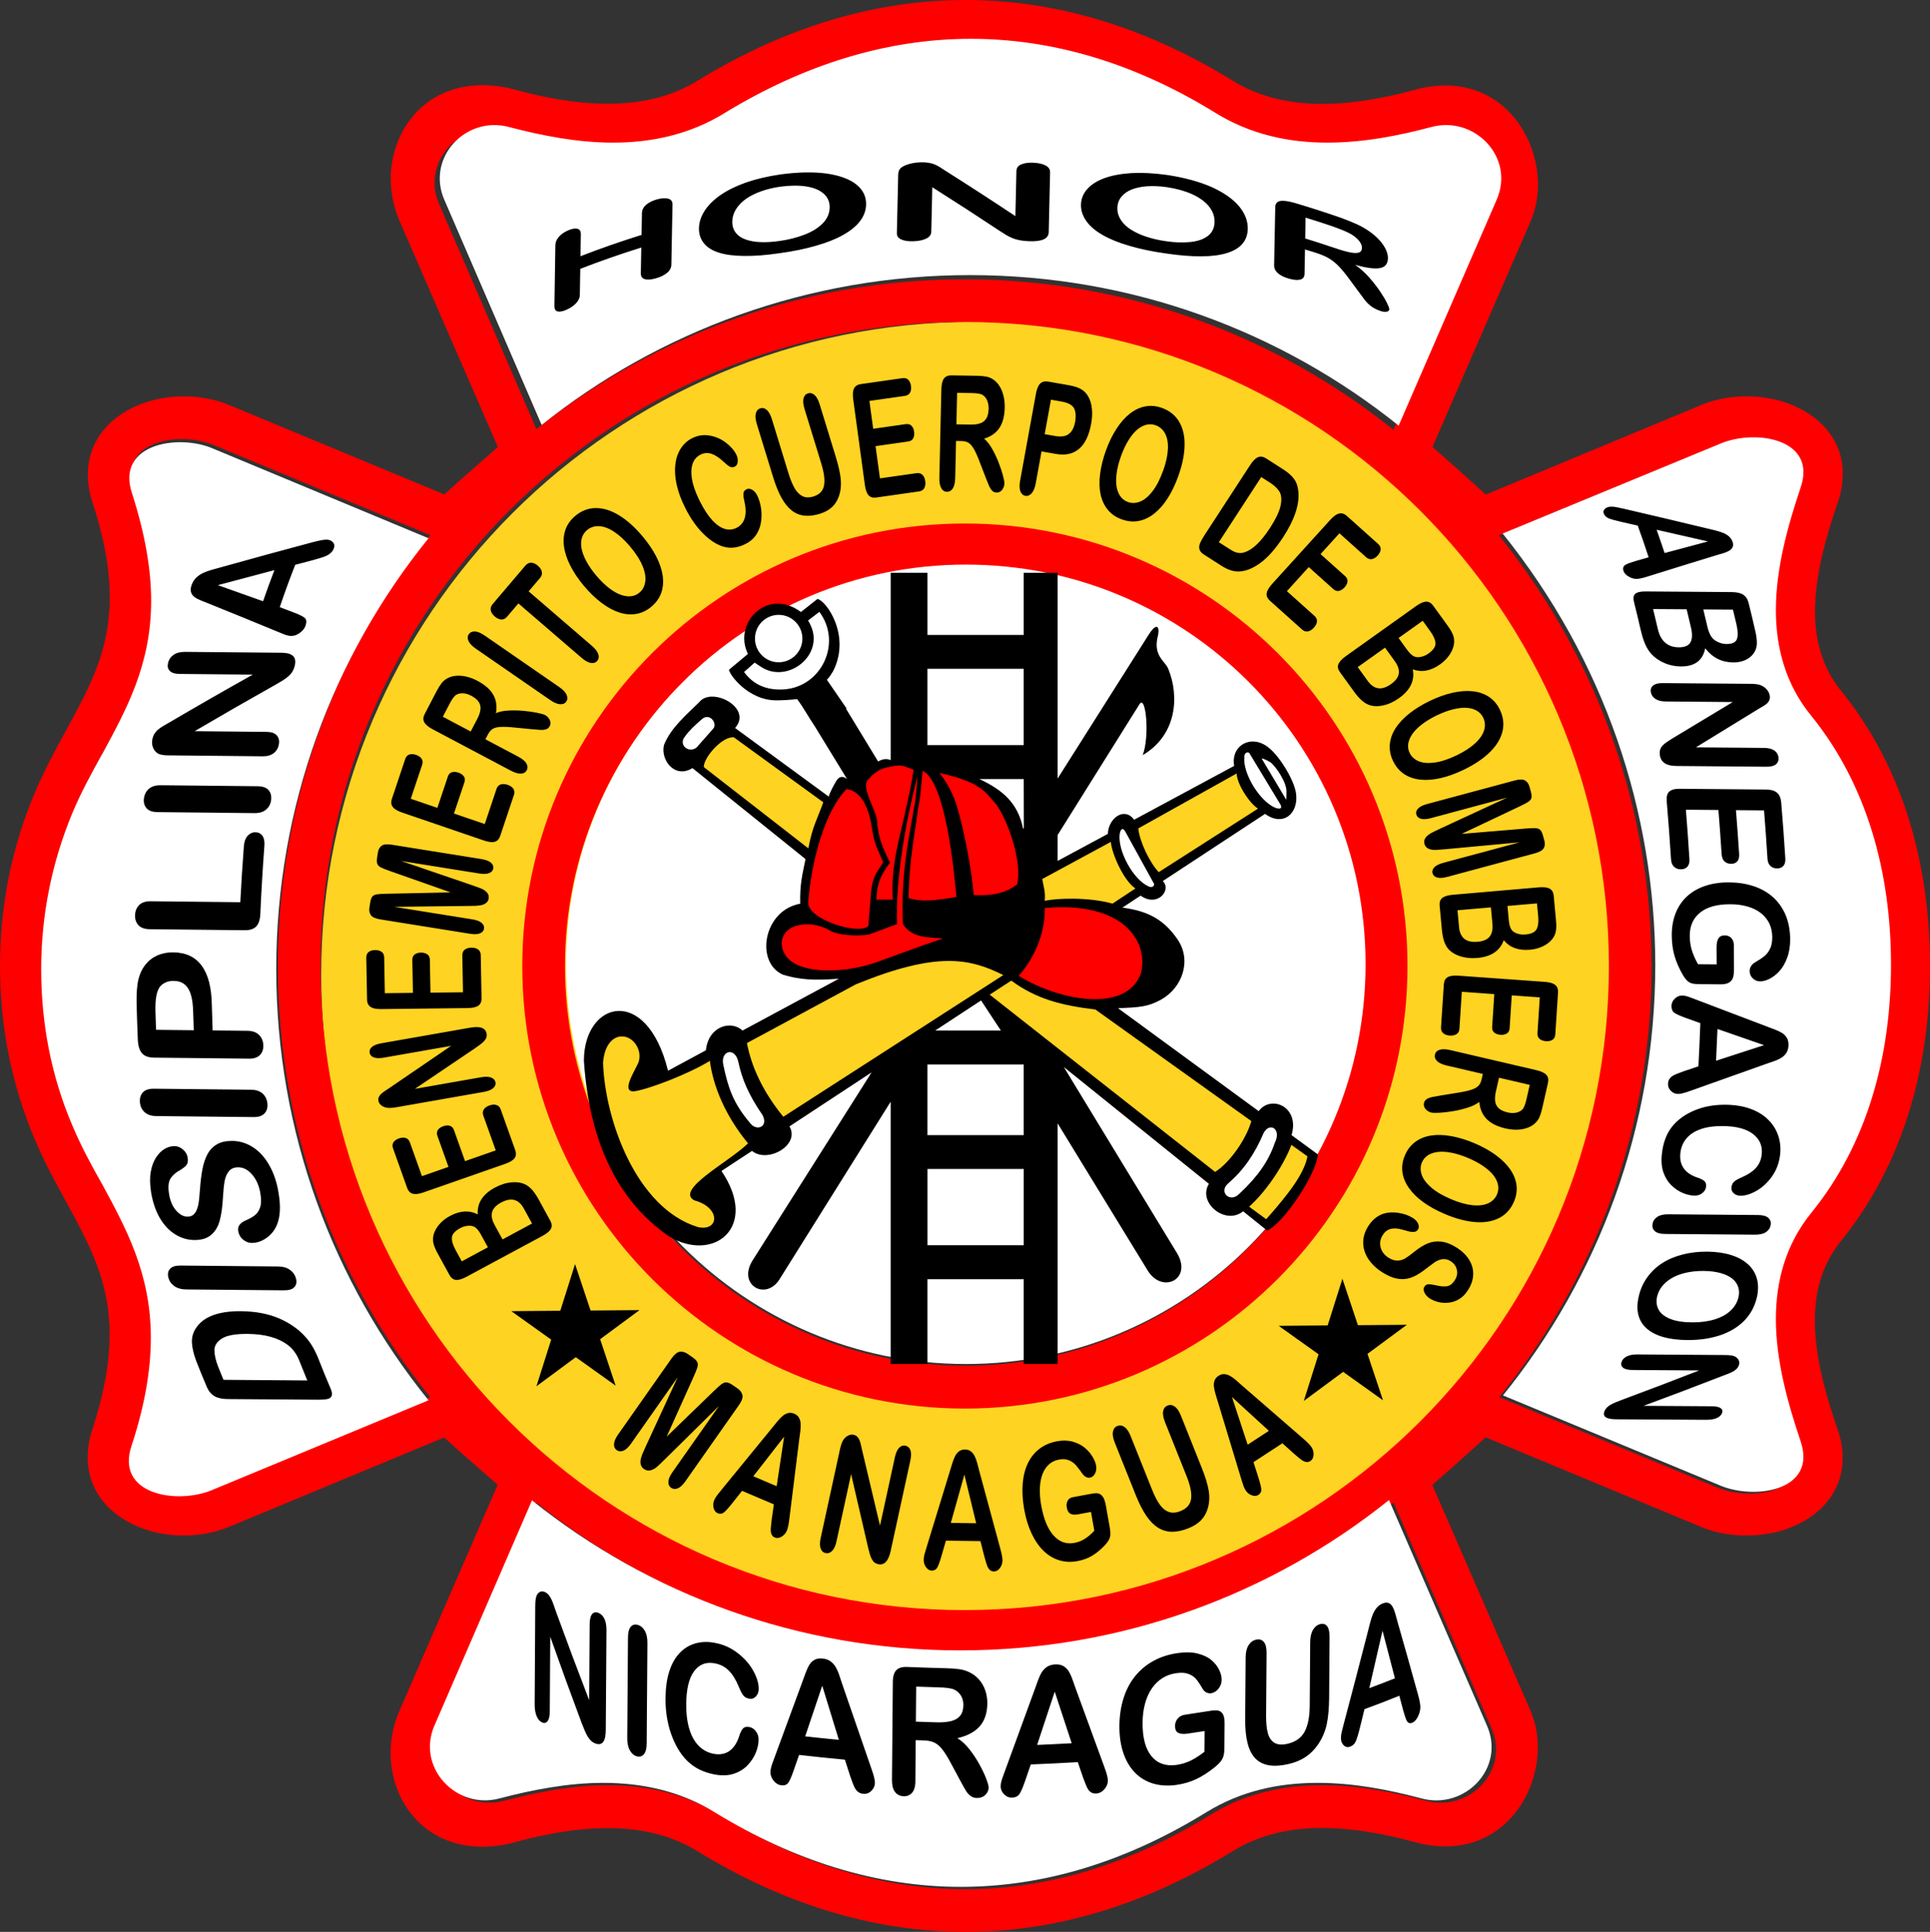 <svg xmlns="http://www.w3.org/2000/svg" width="400" height="400.458"><rect width="100%" height="100%" fill="#333333" stroke="none"/><g fill-rule="evenodd"><path d="M180.696 335.768c6.666 1.01 13.494 1.532 20.442 1.532 74.686 0 135.306-60.62 135.306-135.416 0-67.462-49.46-123.45-114.073-133.648-6.65-1.005-13.458-1.53-20.39-1.53-74.794 0-135.414 60.623-135.414 135.308 0 67.554 49.45 123.544 114.13 133.754zm20.843-50.91c45.713 0 82.818-37.106 82.818-82.888 0-45.714-37.105-82.82-82.82-82.82-45.782 0-82.887 37.106-82.887 82.82 0 45.782 37.106 82.887 82.89 82.887" fill="#ffd321"/><path d="M376.142 273.75c0-6.08 1.502-11.67 5.39-16.473C394.707 241.033 400 220.707 400 200.245c0-20.457-5.26-40.82-18.433-57.062-3.89-4.805-5.392-10.393-5.392-16.473 0-7.254 2.125-15.002 4.672-22.418.72-2.06 1.08-4.053 1.08-6.014 0-8.4-6.47-13.367-13.008-15.197-2.256-.622-4.61-.916-6.962-.916-3.202 0-6.505.556-9.478 1.83l-44.547 18.53c-3.497-3.202-7.222-6.535-11.047-9.868l20.364-46.834c1.01-2.386 1.503-5 1.503-7.583 0-2.387-.425-4.837-1.212-7.16-2.35-6.96-8.462-13.366-18.004-13.366-1.995 0-4.086.294-6.244.883-6.373 1.73-12.91 2.942-19.217 2.942-6.7 0-13.008-1.373-18.63-4.837C236.948 5.293 218.32 0 200.116 0c-19.414 0-38.14 6.047-55.496 16.703-5.623 3.464-11.963 4.803-18.662 4.803-6.308 0-12.812-1.178-19.185-2.91-2.353-.652-4.608-.946-6.765-.946-12.157 0-19.022 9.575-19.022 19.38 0 2.94.59 5.948 1.83 8.792l20.362 46.834c-1.21 1.077-2.386 2.125-3.595 3.17-2.55 2.22-5.066 4.413-7.484 6.666L47.583 83.995c-3.006-1.275-6.274-1.83-9.444-1.83-2.354 0-4.74.293-6.962.946-6.57 1.832-12.974 6.865-12.974 15.332 0 1.86.327 3.79.98 5.783 2.58 7.878 3.562 14.217 3.562 19.61 0 10.883-4.052 18.4-8.987 27.453-2.19 3.987-4.544 8.268-6.57 13.106C2.385 175.734 0 187.86 0 200.244c0 12.356 2.352 24.448 7.157 35.822 2.026 4.837 4.38 9.12 6.57 13.105 4.934 9.023 8.987 16.57 8.987 27.455 0 5.393-.98 11.733-3.563 19.61-.653 1.993-.98 3.922-.98 5.785 0 8.464 6.407 13.464 12.976 15.327 2.222.654 4.608.948 6.962.948 3.17 0 6.438-.59 9.444-1.83l44.514-18.498c2.42 2.255 4.935 4.444 7.485 6.667 1.21 1.045 2.386 2.092 3.596 3.138l-20.362 46.866c-1.242 2.843-1.83 5.85-1.83 8.79 0 9.806 6.863 19.382 19.02 19.382 2.158 0 4.413-.293 6.767-.948 6.373-1.73 12.877-2.91 19.185-2.91 6.7 0 13.04 1.34 18.662 4.806 17.354 10.654 36.082 16.7 55.494 16.7 18.206 0 36.834-5.294 55.333-16.7 5.62-3.465 11.93-4.837 18.63-4.837 6.307 0 12.843 1.21 19.215 2.942 2.16.59 4.25.883 6.242.883 9.544 0 15.655-6.406 18.01-13.367.784-2.32 1.21-4.77 1.21-7.19 0-2.55-.492-5.164-1.506-7.55l-20.36-46.834c3.824-3.333 7.55-6.668 11.046-9.87l44.547 18.53c2.975 1.275 6.275 1.83 9.478 1.83 2.353 0 4.706-.293 6.96-.914 6.537-1.83 13.01-6.798 13.01-15.197 0-1.96-.362-3.955-1.078-6.014-2.55-7.42-4.675-15.166-4.675-22.42zM90.995 42.25c-3.737-8.678 4.438-17.453 13.415-15.05 6.873 1.803 14.214 3.236 21.556 3.236 7.908 0 15.916-1.636 23.257-6.205 16.217-9.877 33.368-15.316 50.92-15.316 16.418 0 33.468 4.74 50.62 15.317 7.374 4.57 15.35 6.206 23.257 6.206 7.474 0 14.783-1.433 21.558-3.236 8.975-2.403 17.35 6.308 13.547 15.05l-20.322 46.847c-24.392-19.552-55.292-31.2-88.86-31.2-33.535 0-64.468 11.648-88.76 31.067L90.995 42.25zM44.18 308.262c-7.275 2.97-19.955.867-16.585-9.21 2.837-8.61 4.004-15.95 4.004-22.423 0-13.348-5.173-22.692-10.012-31.668-2.335-4.105-4.438-8.01-6.24-12.28-4.404-10.31-6.472-21.19-6.472-32.433 0-11.213 2.2-22.125 6.473-32.403 1.8-4.304 3.903-8.108 6.105-12.112l.133-.2c4.84-8.977 10.078-18.287 10.078-31.634 0-6.505-1.234-13.814-4.004-22.422-3.237-10.01 9.343-12.18 16.518-9.275l44.98 18.72c-19.72 24.39-31.567 55.456-31.567 89.326 0 33.833 11.846 64.966 31.567 89.36L44.18 308.26zm264.945 49.986c3.803 8.776-4.572 17.418-13.547 15.05-6.775-1.803-14.084-3.238-21.558-3.238-7.908 0-15.883 1.602-23.257 6.207-17.252 10.577-34.202 15.35-50.72 15.35-17.452 0-34.603-5.44-50.82-15.35-7.34-4.605-15.45-6.207-23.257-6.207-7.342 0-14.683 1.435-21.556 3.237-8.977 2.37-17.252-6.474-13.415-15.182l20.188-46.616c24.292 19.486 55.225 31.098 88.76 31.098 33.568 0 64.468-11.612 88.86-31.167l20.322 46.818zm-109.183-24.492c-73.71 0-133.507-59.797-133.507-133.507 0-73.712 59.797-133.508 133.507-133.508 73.712 0 133.508 59.796 133.508 133.507 0 73.71-59.796 133.506-133.508 133.506zm172.483-34.604c3.436 10.21-9.444 12.146-16.586 9.176l-45.115-18.72c19.756-24.458 31.57-55.457 31.57-89.293-.07-31.567-10.415-62.933-31.637-89.36l45.248-18.688c7.174-2.97 19.955-.967 16.52 9.144-2.57 7.643-5.14 16.618-5.14 25.395 0 7.607 1.903 15.35 7.408 22.022 11.545 14.316 16.45 32.5 16.45 51.488 0 18.987-4.905 37.172-16.516 51.454-5.44 6.706-7.342 14.414-7.342 22.023 0 8.776 2.57 17.75 5.14 25.36zM199.975 108.52c-50.618 0-91.728 41.108-91.728 91.73 0 50.618 41.11 91.728 91.73 91.728 50.62 0 91.728-41.11 91.728-91.73 0-50.62-41.11-91.728-91.73-91.728zm0 174.583c-45.78 0-82.886-37.107-82.886-82.888 0-45.715 37.105-82.82 82.886-82.82 45.715 0 82.82 37.105 82.82 82.82 0 45.78-37.105 82.888-82.82 82.888" fill="red"/><path d="M200.198 282.74c45.715 0 82.82-37.105 82.82-82.886 0-45.715-37.105-82.82-82.82-82.82-45.782 0-82.887 37.105-82.887 82.82 0 45.78 37.106 82.887 82.888 82.887M373.197 298.79c3.436 10.21-9.444 12.146-16.583 9.176l-45.114-18.72c19.753-24.458 31.567-55.458 31.567-89.294-.07-31.566-10.412-62.932-31.634-89.36l45.248-18.686c7.173-2.97 19.953-.967 16.517 9.14-2.57 7.643-5.14 16.62-5.14 25.396 0 7.608 1.904 15.35 7.41 22.023 11.544 14.315 16.45 32.5 16.45 51.487 0 18.987-4.906 37.173-16.517 51.455-5.44 6.706-7.342 14.415-7.342 22.022 0 8.775 2.57 17.752 5.14 25.36M92.07 41.375c-3.736-8.675 4.44-17.45 13.415-15.05 6.874 1.803 14.216 3.24 21.556 3.24 7.91 0 15.918-1.637 23.26-6.21 16.216-9.874 33.368-15.313 50.92-15.313 16.417 0 33.468 4.736 50.62 15.314 7.373 4.572 15.35 6.208 23.257 6.208 7.475 0 14.78-1.436 21.556-3.24 8.977-2.4 17.352 6.31 13.547 15.05l-20.322 46.85c-24.39-19.554-55.29-31.2-88.86-31.2-33.534 0-64.466 11.646-88.76 31.068L92.072 41.375M43.84 308.916c-7.276 2.97-19.956.87-16.585-9.21 2.836-8.608 4.005-15.95 4.005-22.423 0-13.347-5.173-22.69-10.01-31.666-2.337-4.104-4.44-8.008-6.24-12.28-4.406-10.31-6.475-21.188-6.475-32.434 0-11.212 2.203-22.122 6.474-32.4 1.8-4.305 3.903-8.11 6.105-12.113l.134-.2c4.837-8.976 10.076-18.286 10.076-31.634 0-6.506-1.235-13.814-4.004-22.423-3.237-10.01 9.342-12.18 16.517-9.277l44.98 18.72c-19.72 24.392-31.566 55.46-31.566 89.327 0 33.836 11.845 64.97 31.565 89.36l-44.98 18.653M308.197 357.753c3.803 8.776-4.572 17.42-13.547 15.05-6.775-1.802-14.083-3.238-21.557-3.238-7.908 0-15.883 1.602-23.258 6.207-17.25 10.578-34.202 15.35-50.72 15.35-17.45 0-34.603-5.44-50.82-15.35-7.34-4.605-15.45-6.207-23.258-6.207-7.34 0-14.682 1.436-21.556 3.237-8.975 2.37-17.25-6.474-13.413-15.182l20.188-46.616c24.292 19.487 55.225 31.1 88.76 31.1 33.57 0 64.467-11.613 88.86-31.167l20.322 46.816" fill="#fff"/><path d="M175.348 146.925l.107-.073c-1.118-1.612-2.485-3.624-4.08-5.94.765-.785.848-1.166 1.27-1.748 3.782-7.372-1.377-14.636-3.22-15.012l-3.433 2.71c-6.874-5.145-14.157 2.204-10.98 8.693l-3.913 3.26c-.12.725 3.8 6.4 9.882 6.36 1.22-.007 3.01-.112 4.216-.265 1.225 1.596 2.242 3.528 3.74 5.76l6.62 10.822c-1.012-.83-1.8-.444-2.32.537-.41.717-1.144 1.975-1.486 3.092l-19.404-14.22c3.706-4.17-4.77-8.628-7.4-5.388-2.494 2.495-5.946 5.324-7.343 8.95-.73 3.093 2.262 7.028 5.905 4.753l23.44 18.864c-.64 3.168-1.202 5.102-1.103 9.25-7.682 1.366-9.377 12.19-3.565 14.716 3.466 1.042 6.29 1.22 11.58.834l-19.98 10.746c-2.287-2.2-7.06-.982-7.578 4.087l-7.85 4.24c-4.43-17.943-17.438-14.422-17.438-2.056 1.41 21.083 10.05 31.102 17.558 36.35 9.334 5.66 18.847-1.904 10.952-13.514l6.334-4.162c3.214 2.65 10.035-1.205 7.76-5.085l17.02-11.19-24.646 38.947c-3.24 5.126 2.738 8.487 5.576 3.923l23.025-36.793v54.364h7.626v-17.57h19.95v17.57h7.03v-49.874l18.657 30.49c3.02 4.95 9.365 1.813 6.064-3.628l-23.44-38.546 30.072 24.215c-2.41 3.91 3.435 8.682 7.09 5.692l4.953 3.985c3.253-1.217 10.377-11.875 10.524-15.785l-5.443-3.984c1.77-5.904-4.265-8.43-6.812-4.973l-29.147-21.34c4.49-.18 6.156-.284 8.846-1.737 4.52-2.47 6.48-8.21 3.47-12.554-2.626-3.79-5.715-5.822-11.408-6.562l3.776-2.483c3.492 2.51 6.494-1.188 4.59-3.018l21.2-13.928c3.772 2.733 6.973-.09 6.424-4.222-.407-2.894-3.52-7.86-5.727-9.543-3.5-2.826-7.848-.477-7.104 3.82l-20.737 11.163c-2.025-2.78-5.34-.31-5.442 2.93l-10.408 5.6v-5.364l16.965-27.113c1.337-2.13 2.15 6.717.666 10.55 7.104-4.157 7.627-12.246 5.296-17.883-.64-1.665-3.288-2.686-2.098-7.03.33-1.885-.372-2.56-1.99 0L219.2 161.377v-42.634h-7.03v12.873h-19.95v-12.873h-7.625v38.827c-.878-.416-1.812-.196-2.6.28l-6.647-10.925zm-13.512-19.452c2.7.25 4.69 2.65 4.44 5.347-.25 2.7-2.647 4.69-5.347 4.442-2.7-.25-4.692-2.65-4.44-5.348.248-2.698 2.646-4.69 5.346-4.44zm.368 15.446c-3.46.148-6.124-1.06-7.997-3.62l2.205-1.95c.32.254.727.488 1.223.824 5.526 3.744 13.306-2.34 10.36-8.567-.205-.44-.267-.613-.518-.982l2.34-1.794c4.828 6.48.367 15.748-7.613 16.09zm101.017 15.044c1.1.717 3.586 4.342 3.405 6.31-.023.386 0 1.314-.032 1.526l-5.13-8.604c.817.182 1.333.545 1.757.768zm-5.332-1.034c0-1.16.998-1.16 1.148-.642l6.314 10.44c.464.82.026 1.122-1.08.7-3.225-1.37-6.71-7.122-6.382-10.498zm-25.83 15.976c.192-1.148.657-1.393 1.135-.574l5.876 10.674c.382.382-.123 1.256-1.122.683-3.088-1.41-6.327-7.313-5.89-10.784zm-19.884-11.41l.022 10.112s-.122.312-.18.042c-1.073-5.068-4.008-7.812-9.03-10.155h9.186zm-19.96-22.86h19.95v15.818h-19.95v-15.817zM142.012 152.6c.63-.956 2.09-2.35 3.335-3.416 1.708-1.654 3.443.806 2.46 1.872l-3.006 3.403c-1.475 2.132-4.523.15-2.788-1.86zm13.366 80.098c-3.457-4.087-4.483-7.297-5.44-11.848-.765-3.02 2.364-3.964 3.075-.766.752 3.595 2.174 6.93 5.003 11.028 1.353 2.5-1.285 3.527-2.638 1.586zm47.955-25.317l4.103 6.24H193.82l9.513-6.24zm-11.116 27.92V220.66h19.95V235.3h-19.95zm19.958 22.825h-19.95V242.31h19.95v15.815zm44.715-10.698c-1.968 2.092-4.47-.41-2.283-2.172 3.226-2.816 5.427-6.054 7.3-10.427 1.242-2.296 3.757-.834 2.294 2.077-1.256 3.744-3.538 6.997-7.31 10.522zm-114.495-1.967l-.396-.78c1.72-1.598 4.154-4.18 8.88-7.01l.672.588c-3.8 2.364-4.51 2.774-9.157 7.202zm-1.6-2.46c1.778-1.845 3.144-2.842 6.15-4.81l.575.546c-2.064 1.408-4.182 3.02-6.328 5.044l-.397-.78zm3.2-5.275l.723.533c-1.476 1.01-3.047 2.254-4.578 3.854l-.396-.78c1.38-1.543 2.788-2.664 4.25-3.607zm-3.076-.11l.573.547c-.752.657-1.476 1.353-2.555 2.27l-.397-.78c.725-.67 1.546-1.38 2.38-2.037"/><path d="M191.24 159.772c-.272 1.732-.363 5.287-1 8.02-.457 4.01-1.818 10.13-1.927 18.37 2.8.902 5.864.438 9.922-.232-.423-4.196-2.072-23.697-6.994-26.158zm-6.193 26.718c-.52-7.42 1.75-13.93 2.815-19.273 0 0 1.283-5.53 1.466-7.718-1.64-.366-2.097-1.277-4.83-.548-2.918.365-4.376 2.46-4.376 2.46-2.188 1.55 2.005 7.11 1.686 9.376.356 2.76.725 4.127 2.638 8.022-1.955 2.692-2.692 4.264-2.815 7.68h3.417zm-9.61-22.913c-4.572 4.668-7.276 15.065-7.934 23.405-.286 3.64 10.74 6.97 12.472 4.93l.54-6.84c.37-3.895 1.663-4.682 2.526-6.362-1.66-3.67-1.978-4.728-2.304-6.927-.475-3.39-1.86-7.848-5.3-8.206zm-12.51 34.638c2.763 3.79 11.966 3.604 18.526 1.313 4.866-1.695 7.68-2.897 13.994-4.988-3.375-.273-6.45-.136-8.322-2.993-.36-10.177.835-15.825 2.567-25.486.042-.232.516-5.333.456-5.103-2.146 8.046-4.572 20.585-4.24 30.59l-5.85 2.187c-2.924.355-5.848.137-7.762-.67-1.482-.936-3.184-1.425-4.783-1.457-5.274-.107-6.656 3.767-4.585 6.608zm73.573 3.46c1.562-6.577-3.7-14.894-19.966-13.463.136 5.37-2.324 10.633-5.412 14.063 8.09 5.07 22.412 7.953 25.378-.6zm-41.795-41.447c2.37 3.008 3.28 5.65 3.926 7.95.958 3.472 2.626 10.823 3.17 17.342 4.457.274 7.08-.697 9.034-2.214.972-4.728-1.666-12.627-4.304-16.51-1.982-2.01-2.53-4.563-11.825-6.568" fill="red"/><path d="M143.898 248.822c-4.073-2.2 7.257-7.995 11.138-11.82-4.646-5.604-7.243-11.796-7.913-17.097-4.352 2.697-12.777 5.93-15.757 6.327-2.57.095-.042-3.854.82-5.7.71-1.414.322-3.108-.564-4.256-2-2.593-6.19-1.943-6.638 4.052.41 11.876 6.915 30.12 19.653 34.03 4.428 1.003 4.824-4.046-.74-5.536zm18.45-17.33l45.59-29.367c-6.983-3.485-13.72-4.96-30.557 1.913l-22.576 12.176c.943 4.934 3.307 10.1 7.543 15.28zm42.772-25.31l46.72 36.746c3.033-1.916 6.415-6.73 7.508-10.54l-32.333-23.13c-6.985-.832-12.248-2.17-17.422-5.99l-4.473 2.913zm57.305 46.548c4.7-5.303 7.817-9.36 8.555-13.024l-3.334-2.39c-1.244 3.43-4.702 9.17-8.76 12.818l3.54 2.596zm-6.118-92.4L235.91 171.72c.28 2.726 2.34 7.044 4.238 9.068l20.573-13.17c-1.87-1.19-4.413-5.248-4.413-7.285zm-26.066 14.175L216 182.213c.315 1.626.71 2.8.52 4.523 2.61-.587 9.28-.78 14.05.574l4.754-3.143c-2.472-1.598-5-7.475-5.083-9.662zm-84.374-15.498l21.674 16.852c.78-4.47 2.01-6.48 3.09-9.555l-18.533-13.46c-2.336-.315-6.3 4.18-6.23 6.162" fill="#ffd321"/><path d="M111.677 248.7l2.378 4.352c.344.628.382 1.188.116 1.678-.266.492-.85.98-1.753 1.466L96.71 264.65c-.922.496-1.66.715-2.214.656-.554-.057-1-.393-1.337-1.01l-2.524-4.613c-.37-.68-.63-1.303-.78-1.868-.15-.565-.16-1.14-.023-1.723.11-.495.32-.994.63-1.496s.7-.968 1.172-1.398c.472-.43 1.012-.808 1.62-1.136 2.09-1.124 4.008-1.235 5.757-.33-.147-2.345 1.042-4.197 3.57-5.558 1.17-.63 2.336-.993 3.495-1.088 1.16-.097 2.153.083 2.98.535.502.292.962.69 1.378 1.194.417.506.83 1.133 1.242 1.885zm-9.167 5.213l1.643 3.005 6.117-3.294-1.695-3.102c-1.066-1.95-2.634-2.37-4.702-1.257-1.058.57-1.687 1.236-1.887 1.997-.2.762-.025 1.646.524 2.65zm-6.8 7.55l5.408-2.912-1.446-2.645c-.393-.72-.797-1.22-1.212-1.506-.414-.285-.958-.38-1.633-.285-.488.052-.98.21-1.475.478-1.056.57-1.618 1.203-1.685 1.9-.067.7.186 1.575.76 2.625l1.282 2.344M84.963 236.826l2.49 6.98 5.5-1.92-2.293-6.428c-.17-.473-.138-.88.09-1.222.226-.34.596-.602 1.106-.78.51-.18.968-.21 1.372-.092.403.117.69.416.86.896l2.294 6.428 6.365-2.224-2.576-7.22c-.172-.487-.136-.913.106-1.275.243-.364.64-.64 1.19-.833.53-.186 1.004-.212 1.424-.08.42.13.715.44.888.926l3.004 8.418c.24.674.193 1.235-.14 1.683-.333.447-.988.842-1.967 1.184l-16.84 5.883c-.65.228-1.206.347-1.666.36-.46.01-.835-.09-1.124-.305-.288-.215-.51-.54-.667-.977l-2.917-8.18c-.176-.492-.147-.915.088-1.268.237-.352.614-.62 1.134-.8.53-.185 1-.215 1.405-.087s.697.44.873.933M80.856 225.43l12.647-8.64-13.91 2.44c-.902.16-1.605.146-2.105-.04s-.792-.504-.873-.954c-.087-.465.073-.872.476-1.22.405-.35 1.058-.602 1.962-.76l18.393-3.23c2.052-.362 3.184.04 3.396 1.203.054.29.04.56-.04.816-.08.254-.233.506-.462.756-.23.25-.506.493-.83.73-.325.237-.657.476-.997.716l-12.518 8.46 13.706-2.406c.892-.157 1.593-.133 2.102.07.51.205.805.528.886.973.084.46-.08.868-.492 1.226-.412.36-1.06.616-1.942.77l-18.042 3.17c-.765.133-1.377.18-1.834.14-.505-.053-.937-.214-1.298-.48-.363-.27-.576-.588-.645-.96-.053-.29-.028-.55.072-.783.1-.233.252-.447.457-.645.207-.198.48-.41.822-.64.343-.23.7-.467 1.072-.712M79.625 198.467l.133 7.41 5.824-.067-.125-6.823c0-.503.15-.88.474-1.13.327-.252.76-.38 1.3-.387.54-.007.984.11 1.33.35.344.24.52.615.53 1.124l.124 6.824 6.743-.078-.138-7.666c0-.516.157-.908.504-1.174.346-.267.81-.402 1.393-.41.56-.006 1.02.12 1.375.378.356.258.538.645.548 1.163l.162 8.937c.022.713-.21 1.23-.67 1.548-.456.32-1.204.484-2.24.496l-17.835.208c-.692.007-1.256-.055-1.696-.19-.438-.135-.76-.35-.965-.647-.205-.295-.313-.674-.32-1.14l-.16-8.68c0-.525.154-.915.49-1.175.336-.258.778-.39 1.33-.397.56-.006 1.014.115 1.358.367.345.25.522.638.532 1.162M97.015 187.795l-15.326.18 16.177 2.593c.895.143 1.545.388 1.95.733.405.347.574.747.504 1.2-.065.437-.342.76-.827.966-.485.206-1.18.238-2.086.092l-18.545-2.973c-1.023-.164-1.685-.457-1.987-.88-.3-.422-.404-.943-.308-1.563l.155-1.008c.094-.606.24-1.034.442-1.28.202-.25.52-.406.956-.47.436-.066 1.135-.107 2.097-.124l13.187-.276-12.47-4.39c-.91-.317-1.564-.575-1.96-.773-.394-.196-.65-.446-.77-.744-.116-.3-.13-.753-.036-1.36l.153-1.006c.097-.62.35-1.085.764-1.393.413-.307 1.132-.378 2.155-.215l18.544 2.973c.895.143 1.545.388 1.95.734.407.344.574.746.503 1.207-.066.43-.344.75-.834.954-.49.207-1.183.24-2.078.095l-16.178-2.594 14.536 4.968c.944.323 1.634.574 2.07.753.437.18.82.44 1.15.785.328.344.454.768.377 1.272-.057.38-.227.68-.507.906-.28.225-.618.38-1.013.465-.396.086-.827.135-1.292.147-.466.01-.95.022-1.454.03M87.488 158.545l-2.352 7.03 5.512 1.884 2.165-6.472c.16-.477.435-.78.825-.908.39-.128.842-.104 1.353.07.514.176.89.434 1.136.776.246.342.287.754.125 1.237l-2.165 6.47 6.38 2.183 2.433-7.27c.165-.49.454-.803.87-.938.414-.135.896-.11 1.45.08.53.18.92.453 1.17.816.247.36.29.787.125 1.278l-2.837 8.476c-.227.676-.61 1.09-1.147 1.235-.54.148-1.3.053-2.28-.282l-16.877-5.77c-.653-.224-1.165-.473-1.534-.747-.37-.274-.6-.585-.696-.933-.093-.347-.07-.74.08-1.18l2.756-8.234c.167-.498.45-.813.853-.944.403-.13.865-.11 1.386.07.53.18.916.448 1.157.8.24.35.278.776.11 1.273M101.135 152.22l-.533 1.022 6.743 3.572c.888.47 1.47.95 1.752 1.44.28.492.308.952.085 1.383-.242.464-.65.707-1.22.73-.573.022-1.283-.192-2.132-.64l-16.14-8.55c-.915-.486-1.505-.978-1.768-1.476-.264-.498-.23-1.062.098-1.69l2.47-4.74c.342-.654.674-1.192.996-1.614.324-.422.706-.754 1.147-.996.513-.305 1.116-.495 1.812-.57.696-.072 1.432-.02 2.208.162.775.18 1.544.474 2.307.878 1.564.828 2.655 1.792 3.275 2.894.62 1.1.803 2.37.552 3.807.67-.304 1.52-.485 2.548-.54 1.03-.058 2.08-.038 3.156.06 1.077.097 2.024.232 2.842.402.82.17 1.36.327 1.63.468.276.146.52.353.727.618.208.265.337.544.384.837.05.293 0 .577-.142.852-.17.327-.426.542-.766.646-.34.105-.725.146-1.15.124-.43-.022-1.048-.073-1.86-.15l-3.444-.334c-1.26-.132-2.246-.177-2.962-.134-.716.04-1.264.18-1.642.414-.377.234-.702.61-.97 1.127zm-7.952-6.34l-1.402 2.69 5.777 3.06 1.362-2.613c.364-.7.583-1.337.656-1.91.07-.57-.038-1.094-.332-1.572-.294-.477-.814-.913-1.56-1.308-.582-.31-1.15-.48-1.7-.512-.55-.032-1.027.073-1.435.317-.39.23-.843.845-1.367 1.847M114.03 145.108l-15.393-10.632c-.8-.552-1.314-1.09-1.544-1.618-.23-.525-.21-.986.06-1.382.278-.407.7-.6 1.27-.58.566.02 1.254.31 2.063.867l15.39 10.633c.81.56 1.327 1.102 1.555 1.63.228.53.203.998-.075 1.406-.264.39-.686.57-1.262.545-.576-.027-1.264-.317-2.064-.87M111.893 119.845l-2.327 2.736 13.062 11.253c.752.647 1.212 1.244 1.38 1.79.166.542.095.998-.216 1.364-.316.37-.757.515-1.324.432-.567-.084-1.222-.446-1.965-1.087L107.44 125.08l-2.325 2.734c-.363.427-.77.627-1.22.6-.453-.03-.903-.237-1.353-.625-.467-.403-.744-.83-.83-1.278-.086-.45.047-.88.396-1.29l6.776-7.97c.37-.432.782-.635 1.24-.605.457.028.912.236 1.36.625.45.386.723.806.815 1.256.092.45-.043.89-.407 1.317M119.18 106.983c1.28-1.09 2.704-1.647 4.265-1.666 1.563-.016 3.172.478 4.83 1.483 1.656 1.008 3.283 2.46 4.882 4.36 1.18 1.404 2.126 2.793 2.833 4.162.707 1.37 1.157 2.695 1.348 3.978.19 1.283.098 2.47-.28 3.558-.376 1.09-1.052 2.047-2.024 2.876-.967.823-2.026 1.332-3.176 1.525-1.15.19-2.332.09-3.545-.31-1.213-.398-2.445-1.073-3.693-2.023-1.248-.95-2.445-2.11-3.592-3.47-1.175-1.4-2.115-2.796-2.823-4.193-.707-1.397-1.146-2.725-1.317-3.986-.17-1.258-.067-2.42.31-3.486.377-1.067 1.038-2.003 1.982-2.81zm11.42 6.314c-1.12-1.33-2.235-2.358-3.348-3.083-1.113-.728-2.15-1.108-3.113-1.147-.965-.04-1.798.244-2.5.84-.502.43-.848.963-1.04 1.6-.19.638-.217 1.354-.08 2.143.14.79.465 1.672.98 2.645.515.975 1.203 1.975 2.065 2.997.87 1.033 1.742 1.89 2.622 2.578.88.683 1.712 1.16 2.497 1.435.786.275 1.503.37 2.15.285.65-.084 1.224-.34 1.724-.768.64-.544 1.032-1.283 1.173-2.21.143-.93-.04-2.02-.553-3.276-.508-1.255-1.368-2.6-2.578-4.04M156.904 102.642c.34.675.597 1.46.768 2.364.17.902.204 1.855.1 2.86-.105 1.01-.414 1.94-.932 2.8-.516.862-1.276 1.55-2.282 2.067-.762.392-1.508.642-2.24.75-.73.11-1.465.07-2.2-.116-.735-.186-1.5-.536-2.3-1.047-.716-.47-1.417-1.048-2.103-1.734-.685-.686-1.332-1.46-1.94-2.328-.606-.863-1.176-1.822-1.706-2.872-.864-1.705-1.468-3.32-1.81-4.844-.345-1.522-.445-2.925-.3-4.21.146-1.28.515-2.39 1.11-3.326.594-.936 1.37-1.65 2.33-2.145 1.17-.6 2.384-.793 3.642-.577 1.26.214 2.387.7 3.38 1.46.998.754 1.72 1.582 2.175 2.477.247.49.35.986.303 1.483-.047.497-.238.833-.573 1.003-.375.194-.72.208-1.04.044-.32-.164-.754-.505-1.305-1.022-.913-.856-1.758-1.41-2.537-1.667-.78-.254-1.546-.188-2.302.2-1.202.618-1.82 1.782-1.856 3.487-.036 1.706.57 3.792 1.818 6.26.834 1.65 1.685 2.938 2.553 3.868.87.933 1.728 1.52 2.58 1.764.85.24 1.663.163 2.438-.234.84-.434 1.398-1.106 1.67-2.017.27-.912.256-2.034-.05-3.37-.157-.625-.233-1.16-.226-1.606 0-.447.213-.775.62-.983.347-.18.737-.155 1.166.073.43.23.78.608 1.048 1.14M160.208 98.836L156.86 87.92c-.284-.928-.356-1.67-.213-2.225.142-.553.445-.903.91-1.048.484-.153.94-.04 1.367.334.427.376.783 1.028 1.068 1.96l3.423 11.163c.39 1.27.812 2.3 1.268 3.092.455.788 1 1.344 1.64 1.658.637.314 1.4.333 2.29.053 1.228-.386 1.95-1.134 2.165-2.25.215-1.114.024-2.642-.57-4.584l-3.453-11.255c-.287-.942-.36-1.683-.222-2.233.14-.548.446-.895.917-1.042.47-.147.922-.04 1.355.33.432.367.792 1.02 1.08 1.962l3.348 10.916c.545 1.775.882 3.295 1.01 4.556.13 1.26 0 2.44-.375 3.547-.328.94-.813 1.7-1.453 2.286-.64.585-1.458 1.035-2.46 1.35-1.19.37-2.272.505-3.247.4-.976-.11-1.856-.47-2.64-1.09-.785-.622-1.493-1.508-2.125-2.66-.63-1.156-1.21-2.59-1.736-4.304M187.524 82.064l-7.337 1.047.785 5.773 6.757-.966c.496-.07.89.04 1.18.333.288.292.47.703.542 1.24.074.535.022.99-.182 1.363-.196.37-.546.592-1.05.664l-6.756.964.91 6.68 7.588-1.08c.512-.074.92.045 1.23.356.306.31.5.753.577 1.33.074.556 0 1.03-.206 1.412-.21.386-.573.614-1.086.686l-8.847 1.264c-.706.103-1.246-.056-1.618-.472-.373-.414-.63-1.136-.768-2.16l-2.407-17.676c-.09-.687-.1-1.253-.022-1.706.08-.453.253-.8.522-1.04.268-.24.632-.393 1.09-.457l8.596-1.228c.52-.076.928.038 1.226.338.298.303.484.725.558 1.27.076.558 0 1.022-.196 1.394-.206.375-.568.597-1.088.672M199.295 91.428l-1.152-.02-.17 7.63c-.024 1.003-.193 1.74-.504 2.212-.313.47-.713.7-1.2.694-.522-.01-.92-.264-1.198-.764-.275-.503-.404-1.233-.382-2.194l.408-18.26c.022-1.035.198-1.782.526-2.24.328-.46.846-.684 1.554-.673l5.345.084c.738.013 1.37.07 1.89.17.52.096.99.29 1.404.577.502.32.942.775 1.32 1.364.38.59.66 1.27.847 2.044.186.775.268 1.595.25 2.456-.04 1.772-.413 3.178-1.12 4.225-.706 1.047-1.758 1.78-3.156 2.2.573.464 1.115 1.142 1.628 2.036.51.894.964 1.84 1.36 2.846.394 1.006.7 1.91.912 2.72.216.808.32 1.364.313 1.666 0 .314-.08.623-.226.928-.142.306-.334.547-.575.72-.24.175-.516.26-.825.255-.37-.006-.678-.14-.923-.394-.245-.258-.453-.583-.626-.974-.173-.392-.404-.967-.697-1.728l-1.247-3.228c-.447-1.186-.85-2.09-1.21-2.71-.358-.62-.727-1.048-1.106-1.28-.38-.232-.86-.354-1.443-.363zm2.106-9.95l-3.034-.05-.146 6.536 2.946.047c.79.012 1.457-.077 2-.268.544-.192.963-.525 1.258-1.003.295-.476.45-1.137.47-1.982.023-.658-.086-1.24-.304-1.747-.218-.504-.526-.885-.927-1.14-.378-.245-1.132-.376-2.262-.392M218.83 94.095l-2.966-.52-1.202 6.608c-.174.945-.455 1.634-.85 2.07-.393.433-.82.61-1.286.53-.486-.086-.834-.397-1.044-.933-.21-.533-.23-1.27-.058-2.203l3.275-18c.188-1.04.488-1.755.896-2.147.408-.39.967-.52 1.68-.394l4.15.727c1.228.214 2.147.517 2.758.91.607.38 1.092.918 1.456 1.618.364.7.588 1.52.673 2.454.087.936.027 1.96-.178 3.078-.433 2.38-1.263 4.094-2.49 5.147-1.225 1.05-2.83 1.402-4.815 1.055zm1.165-10.862l-2.18-.383-1.3 7.15 2.18.383c.763.134 1.42.128 1.977-.017.555-.145 1.016-.46 1.38-.945.367-.482.628-1.157.784-2.018.187-1.034.134-1.91-.162-2.63-.34-.773-1.232-1.287-2.68-1.54M240.79 84.55c1.588.56 2.78 1.51 3.58 2.853.802 1.342 1.18 2.98 1.142 4.92-.038 1.938-.48 4.077-1.32 6.413-.623 1.725-1.35 3.24-2.178 4.54-.83 1.296-1.75 2.352-2.765 3.16-1.015.81-2.087 1.325-3.22 1.545-1.13.22-2.297.117-3.503-.308-1.197-.425-2.168-1.086-2.912-1.983-.744-.898-1.248-1.973-1.513-3.22-.263-1.25-.297-2.653-.102-4.212.196-1.555.597-3.172 1.2-4.85.62-1.716 1.355-3.23 2.21-4.544.853-1.31 1.782-2.358 2.785-3.14 1.003-.777 2.06-1.27 3.17-1.48 1.114-.21 2.254-.108 3.424.306zm.27 13.045c.588-1.637.918-3.117.988-4.445.07-1.325-.12-2.414-.57-3.267-.452-.852-1.113-1.43-1.984-1.738-.62-.22-1.254-.253-1.903-.098-.647.156-1.28.492-1.893 1.006-.614.516-1.212 1.24-1.796 2.175-.584.936-1.102 2.03-1.556 3.29-.458 1.27-.762 2.457-.912 3.563-.15 1.103-.147 2.064 0 2.88.155.818.434 1.484.832 2.004.398.52.907.886 1.528 1.105.794.28 1.628.247 2.502-.098.874-.342 1.725-1.05 2.555-2.12.828-1.07 1.562-2.488 2.2-4.258M262.4 95.02l3.614 2.316c.94.603 1.662 1.247 2.17 1.93.507.684.807 1.55.903 2.598.268 2.686-.775 5.84-3.128 9.456-.78 1.194-1.56 2.236-2.344 3.13-.785.895-1.583 1.642-2.397 2.242-.814.6-1.657 1.064-2.53 1.39-.68.243-1.33.37-1.954.38-.623.01-1.224-.087-1.8-.29-.577-.205-1.18-.508-1.807-.91l-3.612-2.317c-.503-.323-.81-.675-.92-1.062-.112-.386-.074-.802.108-1.255.185-.453.486-1 .904-1.642l9.49-14.583c.567-.87 1.11-1.41 1.63-1.63.52-.217 1.076-.134 1.67.247zm-1.002 3.872l-8.787 13.5 2.103 1.347c.46.296.833.507 1.12.64.284.13.614.215.988.25.375.034.75-.013 1.126-.144 1.67-.544 3.412-2.208 5.225-4.994 1.278-1.96 2.03-3.564 2.26-4.803.227-1.237.128-2.184-.295-2.834-.424-.65-1.06-1.245-1.907-1.79l-1.83-1.174M283.122 115.492l-5.52-4.945-3.913 4.314 5.082 4.554c.372.333.542.706.506 1.117-.038.41-.24.815-.603 1.215-.364.4-.75.644-1.16.736-.41.09-.806-.036-1.185-.377l-5.084-4.553-4.53 4.992 5.71 5.116c.385.345.557.735.517 1.17-.04.434-.257.867-.65 1.3-.375.415-.78.664-1.21.75-.432.085-.84-.046-1.225-.39l-6.657-5.963c-.53-.478-.76-.992-.68-1.544.08-.552.466-1.21 1.163-1.977l11.988-13.21c.464-.512.895-.882 1.293-1.112.398-.23.776-.32 1.13-.27.36.054.71.232 1.057.543l6.467 5.792c.388.35.566.736.527 1.158-.037.422-.244.836-.614 1.244-.377.417-.775.664-1.194.748-.417.08-.822-.053-1.214-.403M280.617 143.35l-2.906-4.022c-.418-.58-.527-1.13-.324-1.65.202-.522.722-1.08 1.556-1.674l14.525-10.356c.852-.608 1.555-.917 2.113-.93.56-.01 1.042.267 1.453.834l3.08 4.263c.454.628.792 1.213 1.01 1.754.22.542.3 1.11.238 1.706-.046.506-.19 1.026-.435 1.564-.245.536-.575 1.048-.99 1.533-.413.486-.902.93-1.463 1.33-1.933 1.378-3.822 1.727-5.67 1.05.44 2.306-.508 4.293-2.847 5.96-1.083.772-2.19 1.278-3.33 1.52-1.14.24-2.147.187-3.022-.16-.536-.224-1.042-.562-1.517-1.01-.478-.45-.967-1.02-1.47-1.714zm8.44-6.323l-2.004-2.775-5.66 4.034 2.074 2.864c1.302 1.803 2.908 2.022 4.822.66.977-.7 1.518-1.438 1.62-2.22.103-.78-.18-1.635-.852-2.563zm5.804-8.342l-5.002 3.567 1.767 2.442c.48.664.942 1.112 1.39 1.343.446.23 1 .256 1.654.078.48-.113.947-.334 1.405-.66.975-.697 1.453-1.396 1.433-2.098-.022-.702-.383-1.537-1.083-2.507l-1.564-2.165M310.836 147.09c.74 1.513.922 3.027.553 4.545-.373 1.517-1.25 2.953-2.64 4.307-1.386 1.354-3.2 2.568-5.44 3.644-1.655.794-3.232 1.363-4.735 1.706-1.5.345-2.897.45-4.19.316-1.29-.134-2.416-.52-3.374-1.156-.96-.638-1.72-1.53-2.28-2.68-.558-1.14-.786-2.292-.686-3.454.1-1.162.495-2.28 1.18-3.356.69-1.077 1.65-2.1 2.88-3.073 1.235-.973 2.65-1.845 4.257-2.615 1.648-.79 3.234-1.353 4.765-1.69 1.53-.337 2.925-.432 4.186-.283 1.265.148 2.365.537 3.304 1.168.936.63 1.678 1.503 2.222 2.62zm-8.958 9.486c1.566-.752 2.84-1.577 3.822-2.473.98-.898 1.608-1.808 1.886-2.73.275-.925.21-1.8-.196-2.63-.29-.592-.716-1.06-1.29-1.405-.568-.345-1.254-.548-2.054-.61-.8-.063-1.733.033-2.806.29-1.072.254-2.21.672-3.416 1.252-1.217.584-2.267 1.217-3.147 1.897-.88.682-1.553 1.37-2.014 2.06-.462.693-.734 1.365-.812 2.014-.08.65.026 1.27.313 1.86.37.757.99 1.32 1.85 1.687.866.368 1.97.46 3.31.28 1.342-.18 2.86-.677 4.554-1.49M298.478 171.768l13.908-6.436-15.822 4.255c-.875.235-1.567.28-2.078.13-.51-.15-.828-.446-.95-.888-.12-.428 0-.835.358-1.222.36-.387.98-.7 1.867-.938l18.14-4.877c1-.27 1.722-.273 2.172-.01.447.262.753.696.92 1.302l.272.982c.164.59.202 1.04.12 1.35-.08.31-.31.582-.68.82-.37.236-.993.56-1.862.97l-11.92 5.65 13.175-1.1c.962-.083 1.664-.114 2.103-.096.442.02.778.142 1.01.367.23.224.424.632.587 1.224l.273.984c.166.604.124 1.132-.127 1.582-.25.45-.875.81-1.875 1.08l-18.14 4.876c-.874.235-1.568.278-2.08.13-.51-.15-.83-.45-.952-.898-.118-.42 0-.825.37-1.214.363-.387.983-.7 1.858-.935l15.822-4.254-15.295 1.42c-.993.09-1.726.143-2.196.16-.472.015-.928-.067-1.37-.246-.44-.18-.73-.515-.866-1.007-.1-.37-.07-.714.09-1.034.166-.32.412-.6.737-.84s.698-.46 1.12-.662c.42-.2.858-.407 1.314-.622M298.828 192.652l-.46-4.94c-.065-.712.12-1.24.56-1.587.44-.345 1.17-.56 2.19-.65l17.774-1.535c1.04-.09 1.805 0 2.29.275.487.272.762.758.83 1.456l.485 5.237c.07.772.064 1.447-.022 2.025-.087.577-.308 1.108-.664 1.59-.296.412-.685.787-1.17 1.125-.482.337-1.026.61-1.63.818-.602.208-1.25.342-1.935.4-2.367.206-4.172-.454-5.42-1.976-.79 2.21-2.62 3.437-5.48 3.684-1.322.115-2.536-.013-3.64-.386-1.102-.37-1.944-.93-2.52-1.67-.348-.468-.612-1.015-.796-1.644-.18-.63-.315-1.37-.392-2.222zm10.483-1.153l-.316-3.41-6.925.597.327 3.52c.207 2.214 1.478 3.22 3.82 3.018 1.197-.103 2.038-.465 2.524-1.085.485-.62.677-1.5.57-2.64zm9.237-4.236l-6.12.528.278 3.002c.076.816.248 1.437.517 1.863.267.426.728.73 1.386.91.467.144.983.193 1.542.144 1.197-.102 1.96-.46 2.303-1.076.338-.615.452-1.52.34-2.71l-.246-2.66M318.647 214.14l.48-7.396-5.81-.416-.442 6.81c-.033.502-.222.864-.567 1.088-.344.223-.79.315-1.327.276-.54-.038-.97-.19-1.294-.46-.325-.266-.47-.654-.436-1.163l.444-6.81-6.727-.483-.495 7.65c-.035.517-.236.893-.603 1.13-.367.236-.842.334-1.423.293-.558-.04-1.006-.205-1.34-.49-.33-.287-.48-.69-.45-1.205l.582-8.918c.045-.713.31-1.21.793-1.49.484-.278 1.242-.38 2.275-.306l17.792 1.275c.69.048 1.247.158 1.672.33.428.17.73.412.91.723.18.313.257.7.226 1.163l-.564 8.666c-.033.523-.227.9-.583 1.13-.355.23-.807.325-1.357.286-.56-.04-1-.2-1.325-.48-.323-.278-.464-.678-.43-1.2M307.067 223.737l.252-1.123-7.43-1.733c-.98-.226-1.668-.542-2.062-.945-.398-.402-.542-.84-.434-1.315.114-.51.445-.848.992-1.016.55-.168 1.29-.142 2.225.076l17.787 4.147c1.008.236 1.706.56 2.086.976.384.414.495.968.34 1.66l-1.18 5.213c-.163.72-.346 1.325-.55 1.815-.208.49-.49.91-.857 1.257-.417.425-.953.762-1.605 1.012-.652.247-1.377.384-2.175.407-.797.022-1.613-.064-2.455-.26-1.722-.402-3.025-1.056-3.903-1.962-.88-.907-1.383-2.087-1.508-3.54-.57.465-1.346.856-2.326 1.173-.978.318-2 .567-3.067.747-1.064.18-2.014.292-2.85.336-.833.044-1.4.032-1.694-.036-.303-.072-.592-.208-.86-.41-.27-.205-.465-.442-.588-.713-.122-.27-.146-.556-.08-.858.085-.36.276-.634.578-.822.303-.186.664-.324 1.08-.412.42-.09 1.03-.198 1.837-.33l3.414-.555c1.253-.194 2.217-.403 2.9-.626.68-.225 1.175-.498 1.48-.82.306-.324.523-.77.653-1.34zm9.305 4.104l.67-2.96-6.364-1.483-.653 2.874c-.17.77-.222 1.442-.147 2.014.076.57.317 1.05.722 1.436.406.387 1.02.675 1.842.867.642.15 1.233.17 1.772.06.542-.107.978-.332 1.31-.672.315-.32.6-1.032.85-2.134M313.797 249.036c-.647 1.553-1.664 2.694-3.047 3.42-1.383.723-3.042 1.013-4.975.868-1.934-.147-4.045-.704-6.33-1.673-1.69-.716-3.162-1.524-4.412-2.423-1.253-.9-2.252-1.878-3.005-2.935-.753-1.057-1.21-2.156-1.367-3.298-.155-1.142 0-2.302.504-3.48.49-1.174 1.203-2.107 2.14-2.8.937-.694 2.037-1.138 3.3-1.333 1.263-.193 2.665-.15 4.207.13 1.545.282 3.137.77 4.78 1.466 1.68.713 3.15 1.53 4.413 2.456 1.264.925 2.258 1.91 2.98 2.954.725 1.045 1.16 2.128 1.308 3.25.146 1.12-.02 2.254-.493 3.4zm-13.042-.45c1.6.68 3.062 1.09 4.384 1.232 1.318.143 2.415.013 3.293-.39.875-.403 1.49-1.03 1.845-1.884.252-.607.32-1.238.2-1.895-.116-.657-.417-1.306-.9-1.948-.48-.64-1.173-1.28-2.073-1.913-.9-.635-1.964-1.214-3.197-1.736-1.244-.528-2.41-.897-3.505-1.107-1.095-.21-2.053-.26-2.878-.15-.825.113-1.506.354-2.045.723-.54.37-.936.857-1.188 1.463-.325.778-.34 1.613-.043 2.505.294.892.952 1.78 1.975 2.668 1.024.886 2.4 1.697 4.13 2.43M286.47 263.72c-1.21-.77-2.165-1.676-2.86-2.72-.696-1.042-1.057-2.15-1.085-3.324-.027-1.173.31-2.325 1.022-3.458.853-1.357 1.928-2.24 3.225-2.648.928-.282 1.964-.332 3.106-.15 1.14.18 2.14.54 2.983 1.08.495.313.843.698 1.045 1.155.203.458.192.867-.033 1.23-.187.292-.478.454-.88.482-.4.03-.914-.057-1.542-.255-.747-.23-1.4-.382-1.956-.45-.555-.07-1.09-.008-1.6.183-.508.192-.953.59-1.33 1.19-.517.826-.66 1.676-.423 2.548.24.874.777 1.578 1.615 2.112.667.423 1.295.628 1.884.614.588-.017 1.13-.174 1.627-.476.497-.302 1.097-.744 1.808-1.326.956-.773 1.87-1.348 2.736-1.727.87-.376 1.815-.513 2.84-.408 1.025.105 2.117.527 3.272 1.263 1.103.7 1.953 1.53 2.55 2.49.597.956.88 1.973.85 3.047-.03 1.075-.378 2.14-1.04 3.197-.53.843-1.14 1.476-1.832 1.898-.692.422-1.417.675-2.178.76-.758.084-1.475.043-2.15-.122-.672-.166-1.272-.418-1.8-.755-.483-.305-.844-.7-1.083-1.18-.243-.48-.25-.896-.032-1.246.2-.32.466-.488.803-.506.334-.018.825.042 1.473.183.916.234 1.697.31 2.344.23.645-.078 1.21-.506 1.697-1.282.453-.72.587-1.447.403-2.182-.182-.734-.597-1.307-1.247-1.72-.4-.255-.792-.4-1.18-.436-.387-.035-.767.01-1.14.14-.375.13-.705.292-.994.486-.286.194-.74.528-1.355 1.002-.75.608-1.483 1.124-2.197 1.55-.714.425-1.436.713-2.17.864-.732.15-1.524.127-2.377-.07-.853-.197-1.783-.618-2.797-1.262M124.382 277.6l3.21 9.62-8.254-5.894-8.157 6.03 3.055-9.673-8.254-5.895 10.144-.085 3.057-9.672 3.215 9.622 10.143-.082-8.156 6.03M283.417 280.638l3.214 9.622-8.255-5.894-8.16 6.028 3.056-9.673-8.253-5.894 10.143-.084 3.057-9.672 3.213 9.62 10.145-.08-8.158 6.028M133.845 299.8l6.6-14.303-9.665 13.757c-.534.76-1.06 1.247-1.573 1.456-.515.21-.976.172-1.384-.11-.394-.273-.586-.684-.57-1.234.02-.55.29-1.21.83-1.98l11.08-15.77c.612-.87 1.19-1.342 1.73-1.418.544-.075 1.095.08 1.655.468l.908.63c.547.378.895.72 1.047 1.026.15.307.162.68.033 1.114-.13.435-.4 1.103-.807 2.005l-5.562 12.364 9.767-9.452c.71-.69 1.25-1.173 1.616-1.444.368-.27.723-.39 1.065-.354.343.035.786.24 1.333.62l.91.63c.56.387.896.845 1.012 1.377.116.533-.13 1.233-.743 2.103l-11.08 15.77c-.535.76-1.06 1.246-1.573 1.456-.515.21-.98.17-1.395-.117-.39-.27-.574-.68-.557-1.235.022-.553.293-1.21.828-1.972l9.666-13.756-11.24 11.09c-.73.72-1.28 1.24-1.646 1.558-.365.32-.79.548-1.268.688-.48.14-.946.052-1.4-.263-.343-.236-.56-.54-.654-.907-.093-.368-.096-.756 0-1.164.09-.408.233-.83.43-1.27.194-.437.398-.892.61-1.362M159.94 314.97l.443-3.14-6.586-2.797-2.017 2.544c-.788.993-1.373 1.64-1.756 1.94-.384.303-.82.35-1.305.144-.414-.174-.688-.538-.825-1.09-.136-.55-.09-1.09.138-1.62.133-.304.306-.604.52-.897.215-.295.532-.696.952-1.204l10.43-12.76c.297-.367.656-.807 1.075-1.322.42-.513.806-.924 1.16-1.23.356-.307.738-.515 1.147-.624.41-.11.84-.07 1.288.123.457.194.787.475.99.844.2.37.316.782.34 1.238.025.455 0 .927-.05 1.415-.056.486-.143 1.132-.256 1.94l-2.014 16.225c-.144 1.24-.323 2.107-.54 2.605-.223.52-.586.928-1.086 1.227-.5.3-.97.355-1.413.167-.258-.11-.45-.267-.58-.473-.13-.206-.21-.445-.24-.717-.03-.272-.023-.665.033-1.18.053-.514.102-.966.15-1.357zm-3.815-8.958l4.84 2.056 1.55-10.262-6.39 8.206M178.725 300.816l3.658 15.44 3.08-14.16c.2-.92.492-1.58.878-1.98.388-.4.824-.548 1.31-.445.5.106.847.418 1.037.94.19.52.185 1.24-.022 2.162l-4.072 18.724c-.455 2.09-1.31 3.002-2.562 2.738-.313-.065-.582-.186-.805-.364-.224-.177-.416-.425-.576-.74-.16-.318-.296-.677-.406-1.08-.11-.402-.216-.813-.322-1.23l-3.528-15.248-3.034 13.953c-.198.91-.5 1.565-.908 1.965-.408.402-.852.553-1.33.45-.496-.103-.842-.422-1.04-.955-.194-.534-.194-1.25 0-2.15l3.994-18.366c.172-.78.366-1.38.59-1.797.254-.455.588-.8 1-1.037.412-.235.82-.312 1.22-.228.313.066.567.193.76.38.194.19.348.42.466.693.118.275.222.62.317 1.036.092.416.19.85.288 1.3M203.98 322.532l-.777-3.076-7.155-.098-.905 3.118c-.353 1.217-.65 2.037-.892 2.462-.24.424-.624.632-1.152.626-.448-.007-.84-.24-1.175-.698-.334-.46-.496-.977-.484-1.553 0-.332.052-.675.14-1.03.088-.35.23-.843.43-1.472l4.827-15.754.496-1.63c.193-.635.397-1.16.61-1.58.213-.418.487-.755.825-1.01.338-.256.75-.38 1.24-.375.494.01.906.145 1.233.41.328.264.59.603.785 1.016.196.413.358.855.488 1.328.13.472.297 1.104.496 1.894l4.272 15.78c.335 1.202.497 2.075.486 2.617-.022.564-.19 1.08-.542 1.546-.35.468-.765.697-1.246.69-.28-.002-.518-.075-.715-.218-.198-.14-.36-.332-.493-.572-.13-.242-.27-.61-.415-1.105-.147-.497-.27-.934-.376-1.313zm-6.92-6.85l5.26.07-2.446-10.083-2.813 10.012M229.182 312.01l.818 4.6c.11.61.15 1.106.13 1.488-.02.38-.12.74-.3 1.08-.18.336-.427.675-.74 1.015-.907.98-1.814 1.74-2.717 2.278-.904.54-1.928.916-3.07 1.127-1.33.246-2.592.187-3.788-.177-1.195-.365-2.274-1.016-3.238-1.954-.964-.936-1.79-2.136-2.476-3.598-.686-1.46-1.2-3.14-1.537-5.04-.33-1.864-.435-3.608-.31-5.23.128-1.624.484-3.048 1.07-4.273.588-1.224 1.39-2.226 2.407-3.006 1.015-.78 2.232-1.3 3.65-1.563 1.164-.216 2.234-.19 3.208.075.975.264 1.8.674 2.474 1.226.676.55 1.22 1.167 1.634 1.847.414.68.672 1.303.773 1.87.108.612.037 1.164-.212 1.656-.25.493-.604.78-1.06.865-.252.046-.508.01-.77-.113-.262-.12-.498-.317-.708-.584-.6-.86-1.093-1.5-1.477-1.927-.385-.423-.86-.753-1.427-.986-.566-.234-1.243-.278-2.03-.132-.812.15-1.502.477-2.07.983-.57.505-1.015 1.167-1.336 1.987-.322.82-.508 1.788-.558 2.9-.05 1.114.04 2.32.272 3.617.5 2.814 1.352 4.893 2.555 6.236 1.2 1.344 2.638 1.86 4.308 1.552.81-.15 1.546-.44 2.207-.866.66-.426 1.307-.98 1.942-1.662l-.693-3.897-2.717.503c-.654.12-1.172.077-1.555-.133-.382-.21-.632-.64-.748-1.292-.095-.53-.033-.996.185-1.396.216-.4.565-.643 1.046-.732l3.98-.737c.487-.09.91-.107 1.272-.05.36.057.68.272.962.646.282.375.496.975.643 1.8M235.39 309.917l-4.347-10.88c-.37-.926-.497-1.682-.383-2.267.115-.585.416-.976.904-1.176.51-.207 1.008-.14 1.493.2.484.34.91.974 1.28 1.9l4.446 11.13c.505 1.264 1.03 2.28 1.573 3.046.544.765 1.17 1.276 1.875 1.533.71.256 1.53.194 2.465-.188 1.29-.526 2.015-1.374 2.17-2.543.153-1.17-.156-2.722-.93-4.657l-4.48-11.22c-.374-.937-.505-1.695-.393-2.273.114-.578.418-.968.913-1.17.496-.202.988-.136 1.48.196.488.333.92.968 1.295 1.904l4.345 10.88c.707 1.77 1.173 3.298 1.4 4.582.223 1.284.17 2.514-.16 3.69-.287 1.002-.755 1.84-1.4 2.508-.647.67-1.497 1.22-2.55 1.648-1.25.51-2.405.762-3.46.756-1.054-.007-2.024-.288-2.91-.842-.884-.555-1.707-1.392-2.464-2.513-.757-1.12-1.477-2.535-2.16-4.243M268.144 301.295l-2.36-2.12-5.994 3.908.987 3.094c.385 1.207.596 2.054.633 2.54.035.487-.167.874-.61 1.163-.374.244-.83.27-1.363.076-.534-.194-.957-.534-1.267-1.02-.18-.28-.332-.59-.457-.932-.124-.342-.28-.83-.468-1.46l-4.776-15.772c-.14-.453-.305-.996-.498-1.63-.194-.635-.32-1.185-.376-1.65-.057-.467-.022-.9.123-1.3.136-.4.41-.734.82-1 .415-.272.833-.388 1.25-.35.42.037.826.172 1.218.406.393.233.775.51 1.147.83.372.32.86.75 1.467 1.295l12.347 10.718c.947.81 1.568 1.444 1.86 1.902.307.475.443 1.003.413 1.585-.03.583-.248 1.005-.65 1.267-.234.153-.473.226-.715.22-.243-.008-.486-.076-.73-.203-.242-.125-.563-.354-.96-.685-.398-.33-.745-.624-1.043-.88zm-9.564-1.83l4.405-2.87-7.653-7.008 3.248 9.88M42.89 287.562c-.76-1.775-1.5-3.59-2.22-5.443-.548-1.474-.846-2.753-.897-3.832-.044-1.09.235-2.084.838-2.983 1.54-2.366 4.646-3.547 9.3-3.506 1.534.013 2.972.147 4.312.4 1.34.256 2.594.64 3.765 1.153 1.172.51 2.282 1.16 3.33 1.943.813.613 1.523 1.278 2.132 1.993.61.71 1.133 1.468 1.567 2.272.436.797.84 1.688 1.207 2.67.72 1.85 1.463 3.66 2.224 5.43.325.73.43 1.274.31 1.635-.117.36-.407.593-.874.698-.466.106-1.113.155-1.94.15l-18.77-.135c-1.118-.01-2.016-.202-2.693-.582-.675-.385-1.206-1.004-1.59-1.866zm3.425-1.544l17.372.133c-.435-1.046-.865-2.106-1.286-3.18-.273-.712-.51-1.275-.708-1.684-.198-.412-.47-.84-.82-1.287-.343-.45-.743-.84-1.195-1.173-1.98-1.515-4.758-2.296-8.34-2.326-2.526-.02-4.307.3-5.34.955-1.032.652-1.552 1.457-1.557 2.41 0 .945.25 2.076.753 3.386.37.934.742 1.857 1.122 2.768M58.82 267.47l-20.16-.182c-1.048-.01-1.892-.24-2.534-.696-.64-.456-1.05-1.043-1.23-1.763-.186-.748-.075-1.352.333-1.812.406-.462 1.138-.69 2.197-.68 6.72.064 13.438.125 20.156.188 1.06.01 1.906.25 2.54.722.636.47 1.046 1.077 1.23 1.823.18.71.062 1.288-.348 1.74-.41.45-1.138.67-2.186.66M48.138 236.5c1.544.016 2.984.46 4.318 1.33 1.34.866 2.465 2.122 3.382 3.764.927 1.634 1.56 3.555 1.906 5.757.44 2.617.344 4.75-.295 6.41-.46 1.17-1.187 2.11-2.185 2.827-.997.715-2.035 1.065-3.117 1.056-.628-.007-1.212-.23-1.75-.668-.537-.44-.874-.998-1.008-1.675-.11-.55-.024-1.016.252-1.394.276-.38.732-.703 1.368-.967.753-.326 1.367-.678 1.845-1.06.476-.38.83-.923 1.06-1.626.233-.705.253-1.636.06-2.797-.254-1.604-.813-2.918-1.678-3.937-.86-1.022-1.827-1.54-2.897-1.55-.85-.01-1.5.258-1.952.802-.45.542-.752 1.244-.902 2.105-.146.858-.263 2.002-.345 3.43-.105 1.892-.33 3.465-.67 4.723-.34 1.25-.93 2.235-1.78 2.956-.846.72-2.007 1.07-3.484 1.055-1.408-.012-2.738-.408-3.986-1.188-1.248-.783-2.306-1.914-3.172-3.398-.856-1.495-1.456-3.26-1.794-5.3-.258-1.64-.28-3.065-.066-4.27.217-1.21.596-2.215 1.134-3.015.54-.802 1.142-1.387 1.804-1.753.662-.367 1.33-.547 2.004-.54.615.006 1.2.245 1.75.72.554.47.875 1.055.966 1.75.084.632 0 1.11-.248 1.434-.25.326-.682.675-1.298 1.05-.9.484-1.572 1.066-2.013 1.748-.44.68-.544 1.776-.303 3.282.23 1.39.715 2.508 1.45 3.358.74.848 1.523 1.274 2.35 1.282.512.006.93-.134 1.25-.416.32-.282.57-.673.75-1.173.18-.5.3-1.008.362-1.523.065-.518.142-1.374.24-2.572.103-1.508.272-2.88.5-4.11.237-1.237.588-2.29 1.056-3.16.47-.873 1.12-1.552 1.95-2.037.83-.485 1.892-.72 3.185-.708M52.536 231.56l-20.132-.21c-1.047-.01-1.857-.28-2.43-.804-.573-.525-.898-1.2-.973-2.028-.075-.854.125-1.543.597-2.068.475-.525 1.24-.782 2.297-.77 6.71.07 13.42.14 20.13.212 1.057.01 1.868.285 2.436.82.567.537.888 1.23.964 2.084.076.814-.126 1.48-.604 2-.476.52-1.238.775-2.284.764M43.9 208.276c.046 1.776.1 3.55.166 5.32l7.224.08c1.033.01 1.827.29 2.384.843.557.55.856 1.24.896 2.07.045.868-.182 1.564-.68 2.09-.5.523-1.258.78-2.28.768l-19.683-.21c-1.14-.01-1.97-.312-2.49-.9-.518-.587-.81-1.517-.872-2.788-.105-2.478-.19-4.96-.255-7.445-.042-2.207.087-3.905.378-5.092.285-1.176.766-2.188 1.44-3.04.678-.848 1.507-1.49 2.486-1.926.98-.434 2.078-.644 3.298-.63 2.6.027 4.562.95 5.893 2.77 1.34 1.822 2.033 4.52 2.094 8.09zm-11.688 1.284c.038 1.305.082 2.61.13 3.91 2.607.03 5.212.058 7.817.086-.05-1.303-.094-2.606-.132-3.912-.033-1.37-.187-2.52-.46-3.444-.268-.924-.696-1.632-1.282-2.122-.586-.49-1.35-.74-2.29-.75-1.13-.012-2.044.35-2.746 1.087-.746.83-1.096 2.546-1.037 5.145M31.24 186.82l18.563.2c.198-3.91.447-7.8.743-11.668.077-.923.343-1.626.793-2.113.45-.488.983-.728 1.597-.72.626.006 1.112.253 1.456.74.344.49.477 1.202.398 2.136-.346 4.61-.623 9.248-.83 13.91-.045 1.263-.323 2.17-.838 2.717-.515.55-1.328.817-2.442.805-6.55-.07-13.1-.14-19.648-.212-1.044-.01-1.82-.284-2.328-.816-.505-.533-.744-1.23-.715-2.09.033-.87.317-1.573.856-2.107.54-.532 1.337-.793 2.393-.782M52.733 168.55l-20.09-.21c-1.044-.01-1.798-.276-2.263-.798-.464-.52-.65-1.188-.554-2 .1-.837.44-1.51 1.02-2.022.583-.51 1.402-.76 2.457-.75 6.695.07 13.39.138 20.086.206 1.053.012 1.81.277 2.265.8.458.52.636 1.2.536 2.038-.09.802-.43 1.46-1.015 1.977-.584.517-1.398.77-2.442.76M35.313 149.632c5.65-3.317 11.345-6.582 17.082-9.794l-15.15-.14c-.984-.01-1.674-.223-2.07-.64-.393-.415-.505-.97-.336-1.663.177-.713.566-1.27 1.163-1.675.597-.404 1.39-.6 2.374-.592l20.03.182c2.234.02 3.125.914 2.68 2.696-.11.45-.272.853-.49 1.212-.22.36-.51.697-.874 1.012-.362.315-.77.608-1.22.877-.45.27-.908.54-1.374.81-5.637 3.168-11.232 6.384-16.786 9.646 4.978.05 9.956.1 14.935.147.972.01 1.668.252 2.084.726.42.477.567 1.083.444 1.822-.124.766-.473 1.38-1.05 1.838-.576.46-1.345.685-2.307.675-6.554-.065-13.108-.13-19.663-.198-.834-.006-1.474-.112-1.92-.312-.484-.238-.85-.626-1.095-1.165-.244-.538-.316-1.116-.214-1.732.083-.483.227-.895.436-1.237.212-.34.466-.64.767-.894.3-.255.68-.516 1.132-.78.454-.265.928-.54 1.42-.82M64.79 116.128c-1.204.317-2.405.633-3.606.953-1.115 2.837-2.184 5.762-3.203 8.775.974.368 1.95.738 2.924 1.11 1.143.434 1.89.807 2.243 1.112.354.308.425.808.215 1.502-.175.593-.566 1.117-1.173 1.572-.607.456-1.21.682-1.813.676-.348-.002-.692-.06-1.032-.17-.34-.11-.805-.292-1.394-.543-4.925-2.038-9.832-4.042-14.718-6.014l-1.514-.6c-.588-.233-1.06-.48-1.41-.74-.353-.26-.592-.598-.72-1.015-.125-.414-.08-.923.14-1.523.223-.605.547-1.108.97-1.505.426-.397.9-.717 1.423-.956.525-.24 1.065-.44 1.623-.604.558-.16 1.3-.367 2.222-.614 6.21-1.742 12.44-3.447 18.688-5.11 1.435-.387 2.434-.573 3.003-.573.59 0 1.044.193 1.36.568.32.38.355.836.114 1.372-.14.317-.333.586-.577.81-.244.226-.524.418-.84.57-.316.154-.77.32-1.363.495-.592.175-1.113.328-1.56.453zm-10.27 8.502c.76-2.197 1.543-4.347 2.355-6.45-3.913 1.028-7.818 2.067-11.718 3.117 3.115 1.1 6.235 2.21 9.362 3.333M120.382 48.564c-.025 1.517-.05 3.033-.073 4.55 4.04-1.575 8.265-3.047 12.655-4.42.028-1.513.055-3.027.084-4.54.02-.65.302-1.22.874-1.71.573-.488 1.326-.86 2.262-1.12.955-.257 1.73-.305 2.323-.138.594.164.886.578.873 1.233l-.24 12.48c-.023.656-.328 1.225-.94 1.706-.612.483-1.388.85-2.327 1.108-.947.26-1.696.31-2.25.147-.55-.166-.82-.57-.807-1.218.032-1.778.063-3.556.097-5.334-4.388 1.375-8.61 2.848-12.65 4.423-.03 1.778-.058 3.56-.087 5.337 0 .658-.275 1.255-.792 1.794-.513.543-1.163.984-1.947 1.33-.787.354-1.407.477-1.863.363-.454-.108-.676-.49-.666-1.14l.192-12.51c0-.65.243-1.248.703-1.786.463-.537 1.093-.987 1.895-1.345.8-.35 1.45-.47 1.948-.36.5.11.747.496.736 1.152M161.75 36.156c3.702-.495 6.907-.55 9.596-.178 2.704.397 4.75 1.155 6.132 2.264 1.385 1.114 2.06 2.497 2.023 4.15-.028 1.22-.438 2.36-1.235 3.416-.795 1.06-1.97 2.023-3.527 2.892-1.55.875-3.44 1.625-5.665 2.25-2.212.645-4.725 1.156-7.53 1.536-2.763.41-5.21.6-7.35.564-2.118-.015-3.87-.247-5.255-.697-1.378-.445-2.406-1.103-3.09-1.972-.68-.872-1.01-1.897-.986-3.086.025-1.216.413-2.413 1.166-3.588.755-1.173 1.843-2.26 3.268-3.256 1.434-.99 3.187-1.858 5.263-2.603 2.093-.728 4.488-1.294 7.19-1.69zm10.2 6.875c.027-1.158-.383-2.116-1.227-2.874-.842-.756-2.053-1.262-3.63-1.51-1.572-.24-3.372-.224-5.398.054-1.434.205-2.757.525-3.968.955-1.205.434-2.242.956-3.11 1.562-.868.61-1.554 1.32-2.06 2.125-.507.805-.77 1.655-.788 2.55-.023.9.21 1.666.686 2.302.476.64 1.16 1.117 2.054 1.436.897.326 1.933.51 3.113.556 1.185.05 2.493-.028 3.927-.236 1.846-.256 3.555-.683 5.128-1.29 1.577-.593 2.845-1.368 3.797-2.327.955-.95 1.448-2.053 1.475-3.303M195.992 35.425c4.82 3.047 9.64 6.172 14.452 9.375l.213-9.37c.023-.608.337-1.055.967-1.34.63-.282 1.475-.404 2.53-.36 1.092.048 1.948.24 2.57.576.623.336.926.81.914 1.42l-.282 12.385c-.03 1.382-1.407 2.004-4.134 1.885-.68-.026-1.295-.09-1.84-.19-.545-.1-1.055-.247-1.53-.44-.474-.193-.914-.412-1.32-.662-.404-.25-.81-.503-1.215-.764-4.7-3.118-9.4-6.16-14.096-9.132l-.21 9.245c-.022.603-.36 1.07-1.034 1.397-.676.33-1.535.514-2.58.553-1.076.047-1.936-.072-2.577-.353-.642-.28-.956-.717-.942-1.314.09-4.058.184-8.117.276-12.178.022-.516.158-.927.437-1.236.332-.34.874-.628 1.63-.866.756-.237 1.57-.37 2.442-.403.685-.025 1.27.002 1.756.083.486.078.91.192 1.276.34.366.15.738.343 1.12.588.378.242.77.494 1.177.76M241.87 36.264c3.65.555 6.74 1.405 9.282 2.525 2.515 1.146 4.39 2.47 5.64 3.957 1.243 1.495 1.844 3.064 1.812 4.706-.025 1.214-.392 2.24-1.105 3.078-.716.842-1.78 1.48-3.2 1.92-1.43.447-3.193.672-5.295.68-2.12.023-4.564-.177-7.34-.59-2.786-.384-5.295-.904-7.52-1.562-2.24-.645-4.11-1.395-5.61-2.26-1.506-.86-2.64-1.83-3.396-2.91-.76-1.075-1.126-2.205-1.1-3.386.026-1.208.46-2.29 1.298-3.23.836-.942 2.032-1.7 3.585-2.27 1.547-.558 3.417-.91 5.603-1.044 2.174-.117 4.626.01 7.344.386zm9.85 9.747c.023-1.15-.36-2.22-1.152-3.216-.796-.988-1.947-1.833-3.46-2.525-1.52-.684-3.284-1.178-5.292-1.476-1.438-.202-2.776-.263-4.01-.186-1.24.086-2.314.306-3.22.66-.908.354-1.632.86-2.17 1.515-.536.66-.815 1.43-.835 2.317-.02.894.225 1.73.73 2.508.506.778 1.228 1.46 2.165 2.042.935.583 2.01 1.07 3.224 1.458 1.208.395 2.532.692 3.97.895 1.834.27 3.513.325 5.038.164 1.517-.153 2.725-.573 3.626-1.26.898-.69 1.36-1.654 1.385-2.896M272.608 52.364c-.71-.222-1.425-.444-2.143-.66l-.094 5.038c-.02.664-.305 1.066-.88 1.21-.578.148-1.332.092-2.263-.17-1.01-.276-1.793-.65-2.347-1.126-.556-.475-.828-1.03-.816-1.664.077-4.023.155-8.045.234-12.067.022-.683.334-1.1.96-1.245.623-.14 1.617-.024 2.977.353 3.357.997 6.624 2.047 9.795 3.156 1.284.474 2.37.918 3.256 1.327.88.413 1.667.858 2.355 1.336.832.56 1.554 1.175 2.177 1.84.613.668 1.074 1.332 1.386 1.988.308.66.458 1.273.45 1.842-.022 1.167-.564 1.847-1.653 2.047-1.11.208-2.81-.023-5.14-.673.98.692 1.904 1.514 2.773 2.464.858.96 1.617 1.915 2.275 2.873.65.96 1.153 1.792 1.51 2.495.35.703.52 1.153.52 1.353 0 .206-.11.36-.324.462-.216.102-.51.125-.883.07-.375-.054-.81-.193-1.305-.415-.595-.264-1.097-.567-1.503-.91-.408-.343-.76-.704-1.058-1.084-.297-.38-.7-.925-1.21-1.636-.732-.998-1.468-1.995-2.213-2.99-.804-1.083-1.532-1.944-2.183-2.585-.653-.642-1.322-1.153-2.01-1.54-.69-.383-1.57-.744-2.64-1.088zm3.535-5.458c-1.822-.617-3.674-1.214-5.556-1.795l-.08 4.318c1.83.56 3.63 1.142 5.402 1.74 1.403.49 2.57.846 3.507 1.063.928.223 1.633.27 2.12.145.483-.125.727-.464.736-1.022 0-.436-.178-.897-.556-1.383-.38-.487-.914-.945-1.606-1.378-.654-.41-1.968-.975-3.967-1.686M115.29 334.24c2.217 6.09 4.49 12.15 6.815 18.18.036-5.22.07-10.442.105-15.662 0-1.018.164-1.727.474-2.13.31-.4.73-.513 1.255-.334.546.183.977.582 1.29 1.195.316.612.47 1.428.464 2.446l-.143 20.712c-.02 2.312-.71 3.242-2.074 2.784-.34-.116-.64-.29-.91-.52-.267-.233-.517-.54-.75-.924-.23-.38-.444-.81-.64-1.282-.196-.474-.393-.956-.59-1.448-2.234-5.968-4.417-11.966-6.546-17.99l-.093 15.427c0 1.005-.16 1.7-.462 2.084-.3.382-.68.47-1.14.262-.472-.217-.846-.652-1.124-1.304-.277-.653-.413-1.476-.406-2.47.04-6.77.08-13.538.118-20.307 0-.86.07-1.51.19-1.944.143-.472.378-.803.707-.993.33-.19.688-.197 1.072-.024.304.134.563.327.78.58.218.25.407.542.57.878.165.335.333.75.504 1.242.17.493.35 1.006.534 1.54M130 360.237c.052-6.917.1-13.835.15-20.752 0-1.077.195-1.833.567-2.266.372-.435.85-.568 1.437-.404.608.168 1.1.57 1.475 1.205.374.636.56 1.5.55 2.588l-.15 20.755c0 1.09-.206 1.854-.588 2.29-.382.437-.878.572-1.485.404-.577-.163-1.048-.57-1.415-1.224-.368-.65-.547-1.517-.54-2.596M157.218 360.61c0 .84-.19 1.72-.552 2.643-.36.922-.923 1.794-1.684 2.613-.76.82-1.723 1.423-2.89 1.81-1.16.383-2.5.432-4.02.146-1.146-.224-2.182-.564-3.11-1.017-.923-.458-1.757-1.047-2.5-1.767-.743-.722-1.42-1.61-2.035-2.662-.545-.955-1.008-1.99-1.39-3.107-.38-1.118-.66-2.282-.846-3.49-.183-1.21-.27-2.467-.26-3.773.022-2.12.272-3.96.77-5.52.5-1.562 1.21-2.833 2.135-3.815.93-.984 2.02-1.654 3.276-2.01 1.264-.36 2.616-.4 4.057-.117 1.77.332 3.354 1.044 4.75 2.14 1.4 1.086 2.474 2.313 3.218 3.686.748 1.37 1.117 2.614 1.108 3.728 0 .612-.195 1.123-.566 1.533-.373.41-.82.575-1.34.493-.58-.095-1.013-.328-1.3-.7-.286-.37-.603-.982-.95-1.834-.575-1.408-1.254-2.504-2.038-3.292-.78-.79-1.743-1.29-2.886-1.507-1.805-.353-3.24.19-4.31 1.633-1.063 1.44-1.605 3.692-1.63 6.76-.02 2.05.204 3.805.657 5.268.454 1.46 1.107 2.618 1.958 3.47.855.847 1.864 1.386 3.03 1.614 1.27.242 2.35.06 3.243-.54.896-.604 1.58-1.606 2.046-3.002.197-.663.44-1.19.727-1.58.287-.39.746-.534 1.377-.432.54.087 1.003.382 1.388.886.386.504.575 1.085.57 1.745M176.206 368.174l-1.1-3.414c-3.187-.296-6.354-.623-9.497-.985-.38 1.085-.755 2.17-1.132 3.253-.44 1.27-.814 2.114-1.12 2.54-.307.422-.805.588-1.492.497-.58-.08-1.093-.397-1.535-.95-.44-.554-.658-1.144-.652-1.768 0-.36.058-.723.164-1.092.107-.37.28-.878.525-1.528 1.995-5.442 4-10.896 6.018-16.365.173-.47.38-1.04.623-1.7.243-.662.5-1.206.775-1.63.273-.427.63-.756 1.072-.99.442-.234.987-.318 1.635-.25.66.068 1.21.263 1.65.59.44.323.795.72 1.064 1.19.27.47.494.967.678 1.494.182.527.415 1.23.698 2.107 2.007 5.85 4.022 11.685 6.042 17.508.477 1.33.712 2.288.707 2.876 0 .612-.24 1.157-.706 1.636-.464.477-1.02.693-1.67.645-.377-.028-.7-.128-.968-.3-.268-.17-.493-.392-.674-.665-.18-.274-.374-.686-.578-1.238-.205-.552-.382-1.04-.53-1.46zm-9.332-8.246c2.315.258 4.642.5 6.98.722-1.15-3.737-2.298-7.478-3.443-11.223l-3.536 10.5M191.493 360.774c-.57-.02-1.138-.04-1.707-.064-.024 2.827-.05 5.653-.073 8.48 0 1.116-.24 1.93-.692 2.44-.452.508-1.036.747-1.754.713-.773-.038-1.37-.344-1.79-.918-.418-.574-.622-1.395-.613-2.463.058-6.764.118-13.53.178-20.294 0-1.15.25-1.972.725-2.463.472-.492 1.23-.712 2.278-.663 2.64.108 5.282.194 7.93.26 1.098.02 2.035.085 2.814.197.78.108 1.48.32 2.103.634.756.352 1.422.85 1.998 1.5.577.646 1.013 1.397 1.308 2.254.295.856.438 1.764.43 2.723-.023 1.968-.54 3.543-1.567 4.722-1.028 1.176-2.576 2.003-4.647 2.476.864.513 1.686 1.265 2.47 2.254.782.988 1.48 2.037 2.09 3.147.612 1.11 1.087 2.11 1.425 3 .338.894.506 1.508.503 1.845 0 .348-.106.693-.313 1.037-.207.343-.486.615-.84.815-.353.2-.76.298-1.223.298-.548 0-1.01-.142-1.38-.426-.372-.284-.69-.643-.956-1.08-.266-.432-.625-1.072-1.08-1.917-.642-1.196-1.285-2.394-1.93-3.592-.69-1.32-1.31-2.33-1.858-3.025-.548-.697-1.106-1.18-1.674-1.447-.57-.268-1.285-.416-2.15-.444zm2.893-11.01c-1.503-.042-3.003-.09-4.503-.147-.022 2.42-.042 4.843-.062 7.264 1.456.055 2.913.103 4.372.144 1.174.028 2.162-.063 2.966-.27.804-.21 1.42-.58 1.848-1.11.428-.53.646-1.265.654-2.203 0-.732-.157-1.38-.494-1.942-.336-.562-.804-.986-1.407-1.27-.57-.274-1.695-.427-3.373-.465M224.49 368.515l-1.11-3.245c-3.238.193-6.487.354-9.746.48l-1.18 3.432c-.462 1.337-.853 2.24-1.174 2.713-.323.472-.846.716-1.57.732-.615.014-1.156-.222-1.624-.706-.47-.483-.7-1.037-.694-1.662 0-.36.062-.734.175-1.12.114-.385.3-.923.558-1.61 2.108-5.757 4.214-11.527 6.32-17.31.18-.5.393-1.1.645-1.798.253-.7.52-1.284.803-1.752.282-.468.652-.853 1.108-1.154.455-.303 1.016-.47 1.682-.503.676-.033 1.238.077 1.687.335.448.256.81.6 1.083 1.028.273.428.502.89.688 1.39.188.498.423 1.165.708 2 2.026 5.542 4.047 11.072 6.06 16.588.472 1.258.706 2.18.7 2.768 0 .613-.237 1.194-.698 1.743-.462.55-1.016.85-1.663.9-.377.03-.7-.022-.97-.152-.267-.13-.493-.318-.674-.564-.182-.245-.375-.628-.58-1.15-.208-.52-.385-.98-.533-1.38zm-9.54-6.81c2.393-.1 4.78-.217 7.163-.354l-3.514-10.693c-1.216 3.688-2.433 7.37-3.65 11.05M253.8 357.25c-.022 1.688-.027 3.378-.04 5.067 0 .673-.064 1.22-.18 1.643-.113.423-.32.822-.62 1.2-.3.374-.683.752-1.15 1.132-1.356 1.09-2.666 1.93-3.928 2.523-1.267.585-2.652.985-4.156 1.194-1.76.232-3.37.124-4.826-.324-1.46-.456-2.707-1.224-3.737-2.303-1.032-1.08-1.82-2.443-2.366-4.082-.547-1.64-.812-3.505-.794-5.595.023-2.055.307-3.96.865-5.718.56-1.76 1.37-3.287 2.433-4.585 1.06-1.302 2.344-2.354 3.845-3.16 1.497-.812 3.183-1.34 5.057-1.594 1.532-.216 2.88-.176 4.046.12 1.162.294 2.1.74 2.815 1.346.714.6 1.248 1.274 1.605 2.018.357.743.53 1.428.527 2.054 0 .674-.22 1.285-.64 1.833-.425.546-.93.87-1.517.967-.325.053-.636.013-.935-.12-.3-.133-.55-.347-.75-.64-.554-.948-1.024-1.656-1.41-2.126-.385-.468-.908-.835-1.57-1.098-.662-.264-1.512-.323-2.55-.18-1.07.144-2.033.483-2.884 1.018-.854.532-1.588 1.24-2.2 2.12-.612.883-1.086 1.93-1.418 3.144-.332 1.214-.504 2.535-.516 3.964-.027 3.1.58 5.415 1.816 6.94 1.234 1.522 2.96 2.14 5.17 1.848 1.068-.147 2.07-.452 3.006-.914.932-.465 1.878-1.072 2.832-1.823 0-1.433.022-2.865.036-4.296-1.175.186-2.356.366-3.54.54-.858.124-1.506.067-1.944-.172-.44-.24-.657-.717-.65-1.435 0-.585.193-1.095.565-1.528.37-.435.873-.697 1.504-.787 1.737-.255 3.463-.52 5.18-.796.63-.105 1.16-.128 1.594-.07.432.056.78.288 1.043.696.263.408.39 1.066.383 1.977M258.068 356.274l.1-12.713c0-1.08.213-1.93.615-2.552.4-.62.923-.997 1.567-1.13.67-.14 1.2.02 1.586.475.386.457.575 1.226.566 2.308l-.1 13.006c0 1.48.114 2.684.37 3.618.26.933.722 1.6 1.39 1.995.665.393 1.598.45 2.79.163 1.635-.403 2.785-1.252 3.46-2.537.673-1.288 1.016-3.064 1.032-5.325.034-4.37.065-8.744.096-13.115 0-1.095.195-1.96.565-2.594.368-.633.856-1.035 1.46-1.204.603-.17 1.087-.043 1.454.384.365.428.543 1.188.536 2.282l-.09 12.72c-.024 2.07-.177 3.84-.485 5.31-.31 1.47-.885 2.848-1.73 4.13-.732 1.093-1.586 1.973-2.562 2.64-.983.667-2.137 1.165-3.47 1.493-1.596.382-2.98.484-4.148.308-1.174-.182-2.135-.655-2.88-1.42-.744-.764-1.29-1.83-1.632-3.195-.343-1.367-.507-3.048-.49-5.044M290.805 354.496c-.26-.994-.524-1.988-.788-2.983-2.348.958-4.756 1.885-7.225 2.778-.303 1.237-.603 2.473-.91 3.707-.354 1.445-.657 2.44-.907 2.99-.25.546-.658.912-1.225 1.1-.486.155-.914.047-1.283-.328-.373-.376-.556-.877-.55-1.502 0-.362.046-.748.137-1.16.09-.413.237-.993.442-1.742 1.66-6.25 3.297-12.513 4.91-18.79l.493-1.95c.19-.758.393-1.405.607-1.94.214-.533.492-1.005.834-1.414.34-.41.76-.708 1.253-.898.498-.193.91-.215 1.242-.063.328.15.592.41.79.772.2.364.363.773.5 1.227.132.454.302 1.065.507 1.832 1.445 5.062 2.867 10.112 4.26 15.148.323 1.143.48 2.013.48 2.6 0 .614-.165 1.25-.48 1.91-.318.658-.7 1.09-1.15 1.295-.26.12-.488.145-.674.08-.19-.067-.347-.202-.475-.405-.126-.2-.264-.54-.41-1.01-.145-.473-.273-.89-.38-1.254zm-7.01-4.56c1.802-.66 3.572-1.343 5.308-2.04-.848-3.285-1.706-6.574-2.57-9.867-.905 3.973-1.816 7.943-2.74 11.907M338.95 116.306c.914-.26 1.828-.523 2.74-.78-.73-2.243-1.48-4.434-2.257-6.57-1.11-.256-2.222-.51-3.333-.76-1.303-.296-2.2-.546-2.695-.75-.497-.204-.833-.535-1.014-.988-.152-.383-.067-.72.257-1.008.325-.29.767-.43 1.328-.428.328.003.675.04 1.05.11.372.068.9.182 1.58.34 5.662 1.314 11.314 2.65 16.956 4.01.484.115 1.068.254 1.748.42.68.167 1.26.342 1.736.53.478.185.895.43 1.256.732.36.305.617.68.772 1.128.156.455.156.84 0 1.147-.15.304-.394.554-.733.743-.337.19-.715.348-1.132.475-.416.13-.978.295-1.678.495-4.655 1.425-9.32 2.87-13.99 4.333-1.065.347-1.862.52-2.393.514-.55-.002-1.106-.175-1.66-.514-.557-.336-.904-.742-1.04-1.208-.08-.272-.084-.506 0-.697.078-.194.21-.355.406-.483.19-.13.505-.27.94-.416.437-.144.824-.272 1.157-.374zm4.392-6.495c.563 1.585 1.116 3.193 1.655 4.83 3-.807 5.994-1.61 8.986-2.404-3.544-.816-7.092-1.625-10.64-2.425M340 130.396c-.436-1.895-.886-3.767-1.347-5.616-.203-.793-.116-1.355.264-1.688.38-.334 1.083-.495 2.108-.49 5.95.045 11.903.087 17.853.13 1.047.008 1.847.185 2.397.532.55.348.925.91 1.125 1.688.49 1.963.96 3.953 1.42 5.968.2.9.297 1.68.3 2.345 0 .666-.145 1.264-.437 1.794-.24.45-.583.852-1.027 1.2-.442.347-.96.61-1.542.792-.586.18-1.222.268-1.914.263-2.372-.018-4.3-1.003-5.79-2.937-.488 2.527-2.174 3.79-5.05 3.767-1.327-.01-2.577-.3-3.75-.865-1.17-.564-2.105-1.318-2.8-2.26-.418-.586-.77-1.258-1.055-2.012-.283-.75-.536-1.622-.755-2.612zm10.486-.205c-.3-1.308-.608-2.606-.92-3.894l-6.955-.05c.326 1.328.643 2.668.954 4.02.564 2.58 2.014 3.896 4.364 3.914 1.2.01 2.002-.323 2.403-.995.398-.67.45-1.67.156-2.994zm8.675-3.824l-6.146-.044c.278 1.133.547 2.273.814 3.423.21.944.49 1.68.83 2.2.34.523.856.925 1.553 1.206.5.222 1.032.334 1.596.34 1.2.008 1.922-.328 2.172-1.008.247-.676.218-1.707-.096-3.084-.236-1.018-.478-2.028-.722-3.032M364.356 147.015c-4.27 2.61-8.562 5.242-12.87 7.9 4.706.037 9.414.077 14.12.117.916.008 1.627.186 2.13.537.5.35.786.82.858 1.412.074.61-.1 1.092-.516 1.443-.42.35-1.086.522-2.006.514l-18.67-.16c-2.085-.017-3.213-.793-3.397-2.32-.044-.38-.024-.723.063-1.026.086-.302.247-.586.483-.848.237-.263.52-.507.854-.73.333-.224.672-.447 1.02-.67 4.255-2.577 8.488-5.13 12.702-7.66l-13.917-.113c-.906-.006-1.623-.193-2.145-.554-.522-.363-.83-.822-.922-1.38-.098-.574.058-1.032.47-1.373.41-.34 1.063-.507 1.957-.5l18.326.147c.777.004 1.4.083 1.866.232.517.176.964.464 1.34.867.374.402.602.837.677 1.303.06.366.04.68-.057.94-.097.26-.25.488-.455.684-.21.197-.484.397-.828.602-.347.203-.708.415-1.083.633M366.314 177.904c-.207-3.325-.445-6.63-.708-9.92-1.942-.015-3.884-.033-5.823-.05.245 3.026.467 6.07.664 9.127.038.678-.098 1.18-.408 1.512-.312.332-.737.495-1.28.49-.538-.004-.988-.173-1.346-.505-.358-.332-.558-.842-.6-1.53-.196-3.055-.417-6.098-.664-9.124l-6.74-.06c.276 3.402.52 6.822.734 10.262.038.697-.11 1.22-.44 1.573-.332.352-.79.524-1.37.518-.562-.004-1.03-.185-1.398-.543-.367-.357-.572-.884-.61-1.582-.254-4.006-.546-7.99-.885-11.94-.085-.944.08-1.62.507-2.028.425-.407 1.153-.607 2.19-.598 5.94.05 11.888.103 17.832.154.688.007 1.26.102 1.716.29.456.187.8.48 1.04.874.235.395.382.9.438 1.512.325 3.84.61 7.71.855 11.602.042.708-.1 1.232-.423 1.574-.322.342-.758.51-1.308.504-.562-.004-1.02-.18-1.38-.528-.357-.347-.557-.875-.596-1.582M356.55 204.04l-4.547-.04c-.606-.006-1.086-.067-1.448-.18-.36-.114-.683-.323-.972-.622-.29-.3-.566-.685-.833-1.15-.77-1.352-1.336-2.65-1.695-3.896-.364-1.245-.552-2.6-.572-4.063-.03-1.707.22-3.258.745-4.653.522-1.393 1.3-2.578 2.333-3.553 1.03-.975 2.296-1.718 3.796-2.23 1.5-.513 3.188-.762 5.063-.746 1.844.018 3.547.288 5.1.812 1.552.525 2.883 1.29 3.986 2.294 1.102 1.003 1.958 2.223 2.566 3.658.6 1.435.917 3.062.945 4.878.022 1.494-.187 2.816-.61 3.963-.424 1.148-.963 2.078-1.613 2.788-.65.713-1.34 1.247-2.066 1.604-.728.357-1.372.534-1.934.528-.605-.006-1.116-.22-1.54-.642-.423-.423-.635-.928-.632-1.513 0-.323.082-.633.247-.93.164-.296.39-.544.686-.743.927-.548 1.63-1.01 2.102-1.39.475-.38.873-.895 1.19-1.544.32-.648.472-1.478.46-2.487-.022-1.04-.225-1.97-.625-2.79-.403-.82-.975-1.523-1.716-2.108-.745-.586-1.65-1.037-2.717-1.353-1.067-.317-2.244-.48-3.528-.49-2.783-.027-4.905.55-6.37 1.73-1.47 1.18-2.183 2.84-2.144 4.98.022 1.04.17 2.018.467 2.935.297.917.717 1.847 1.255 2.792 1.287.01 2.57.022 3.856.034 0-1.163 0-2.325-.022-3.487 0-.838.12-1.47.383-1.897.264-.427.717-.638 1.36-.63.526.003.965.187 1.312.548.347.36.527.85.533 1.466.022 1.7.022 3.404.022 5.106 0 .626-.067 1.156-.187 1.59-.122.433-.388.78-.8 1.045-.41.264-1.024.392-1.838.385M348.964 222.06l3.042-1.02c.155-2.973.288-5.957.397-8.95-1.003-.36-2.01-.72-3.014-1.083-1.18-.423-1.97-.782-2.38-1.078-.407-.296-.602-.777-.588-1.442.022-.564.245-1.06.695-1.49.45-.43.955-.643 1.516-.638.325.002.658.056 1 .16.345.105.82.275 1.43.513 5.093 1.935 10.176 3.87 15.248 5.8l1.573.594c.61.23 1.117.478 1.52.737.397.26.716.6.953 1.017.236.42.34.934.314 1.545-.03.62-.178 1.137-.453 1.55-.273.413-.617.743-1.028.995-.412.25-.854.46-1.32.632-.467.17-1.092.387-1.873.65-5.208 1.862-10.427 3.718-15.653 5.57-1.197.434-2.058.65-2.586.644-.55-.005-1.04-.22-1.467-.643-.43-.425-.623-.934-.582-1.528.023-.348.11-.644.26-.89.152-.25.35-.455.59-.622.245-.167.61-.345 1.103-.535.493-.19.93-.353 1.304-.488zm6.992-8.762c-.087 2.198-.183 4.39-.295 6.58 3.318-1.076 6.634-2.152 9.943-3.228-3.21-1.116-6.43-2.233-9.647-3.352M351.255 247.844c-.752-.004-1.547-.174-2.38-.505-.834-.333-1.628-.85-2.38-1.556-.756-.707-1.328-1.607-1.723-2.705-.394-1.103-.508-2.386-.344-3.856.12-1.118.344-2.136.675-3.054.328-.92.777-1.756 1.35-2.506.57-.752 1.29-1.443 2.164-2.072.794-.56 1.666-1.04 2.622-1.433.954-.396 1.96-.69 3.024-.88 1.06-.195 2.178-.286 3.353-.275 1.908.016 3.597.285 5.063.804 1.47.518 2.698 1.25 3.692 2.2.986.948 1.703 2.053 2.145 3.312.433 1.257.577 2.59.425 3.996-.19 1.708-.753 3.22-1.678 4.536-.934 1.31-2.008 2.31-3.228 2.997-1.22.687-2.333 1.026-3.333 1.017-.55-.005-1.01-.177-1.386-.52-.373-.34-.528-.752-.464-1.232.07-.54.266-.94.594-1.21.325-.266.864-.563 1.617-.89 1.244-.54 2.2-1.183 2.872-1.926.67-.746 1.067-1.67 1.192-2.776.19-1.765-.417-3.182-1.81-4.248-1.4-1.07-3.48-1.616-6.238-1.64-1.844-.016-3.4.205-4.666.662-1.267.457-2.245 1.11-2.934 1.96-.69.847-1.094 1.84-1.213 2.978-.138 1.23.086 2.27.67 3.122.582.85 1.51 1.493 2.783 1.93.602.187 1.083.414 1.44.683.362.27.504.697.426 1.282-.066.5-.322.927-.77 1.28-.446.354-.966.528-1.56.522M345.73 251.71c6.22.05 12.442.1 18.662.152.972.01 1.67.203 2.094.585.428.38.594.87.5 1.465-.1.612-.42 1.105-.96 1.478-.543.373-1.307.555-2.284.548l-18.662-.15c-.98-.008-1.68-.204-2.102-.585-.423-.382-.587-.88-.487-1.49.093-.588.413-1.07.963-1.448.55-.378 1.308-.563 2.277-.556M364.125 268.895c-.445 1.93-1.336 3.565-2.664 4.913-1.338 1.336-3.018 2.333-5.035 3-2.02.662-4.267.984-6.742.966-1.83-.013-3.442-.21-4.84-.59-1.393-.38-2.543-.95-3.443-1.704-.903-.76-1.51-1.696-1.814-2.81-.31-1.122-.297-2.416.036-3.884.325-1.472.908-2.798 1.752-3.975.84-1.184 1.878-2.176 3.12-2.972 1.24-.798 2.667-1.4 4.272-1.803 1.606-.404 3.297-.598 5.075-.584 1.82.015 3.448.245 4.887.69 1.44.445 2.614 1.08 3.525 1.905.91.82 1.528 1.81 1.86 2.967.324 1.15.33 2.446.02 3.883zm-13.445 5.213c1.737.014 3.292-.19 4.67-.61 1.378-.422 2.49-1.03 3.336-1.832.844-.805 1.386-1.738 1.628-2.8.17-.76.144-1.467-.078-2.12-.22-.655-.628-1.223-1.217-1.702-.595-.48-1.398-.864-2.415-1.148-1.016-.285-2.19-.432-3.527-.443-1.345-.01-2.59.12-3.734.386-1.144.267-2.125.65-2.944 1.145-.82.495-1.475 1.064-1.967 1.705-.494.64-.825 1.34-.994 2.1-.22.968-.12 1.856.304 2.663.422.804 1.214 1.443 2.38 1.92 1.165.477 2.684.722 4.556.735M356.778 285.294c-5.36 2.086-10.742 4.126-16.145 6.118 4.692.03 9.384.06 14.073.088.916.004 1.552.138 1.91.395.36.256.453.598.284 1.025-.176.438-.544.78-1.103 1.03-.56.246-1.297.36-2.214.36-6.2-.035-12.403-.073-18.605-.11-2.078-.012-2.892-.56-2.453-1.656.11-.277.267-.527.478-.748.208-.222.486-.432.83-.626.345-.195.728-.376 1.153-.544.422-.167.856-.335 1.294-.503 5.32-1.973 10.617-3.99 15.895-6.05-4.622-.03-9.247-.06-13.87-.093-.902-.006-1.538-.16-1.908-.46-.37-.303-.483-.688-.34-1.16.152-.487.5-.878 1.06-1.17.555-.296 1.28-.44 2.174-.433l18.26.126c.775.005 1.367.073 1.77.2.438.153.76.4.966.746.202.342.245.71.122 1.102-.095.306-.247.568-.455.785-.21.215-.455.404-.745.566-.288.162-.65.327-1.08.494-.433.167-.883.34-1.35.517"/></g></svg>